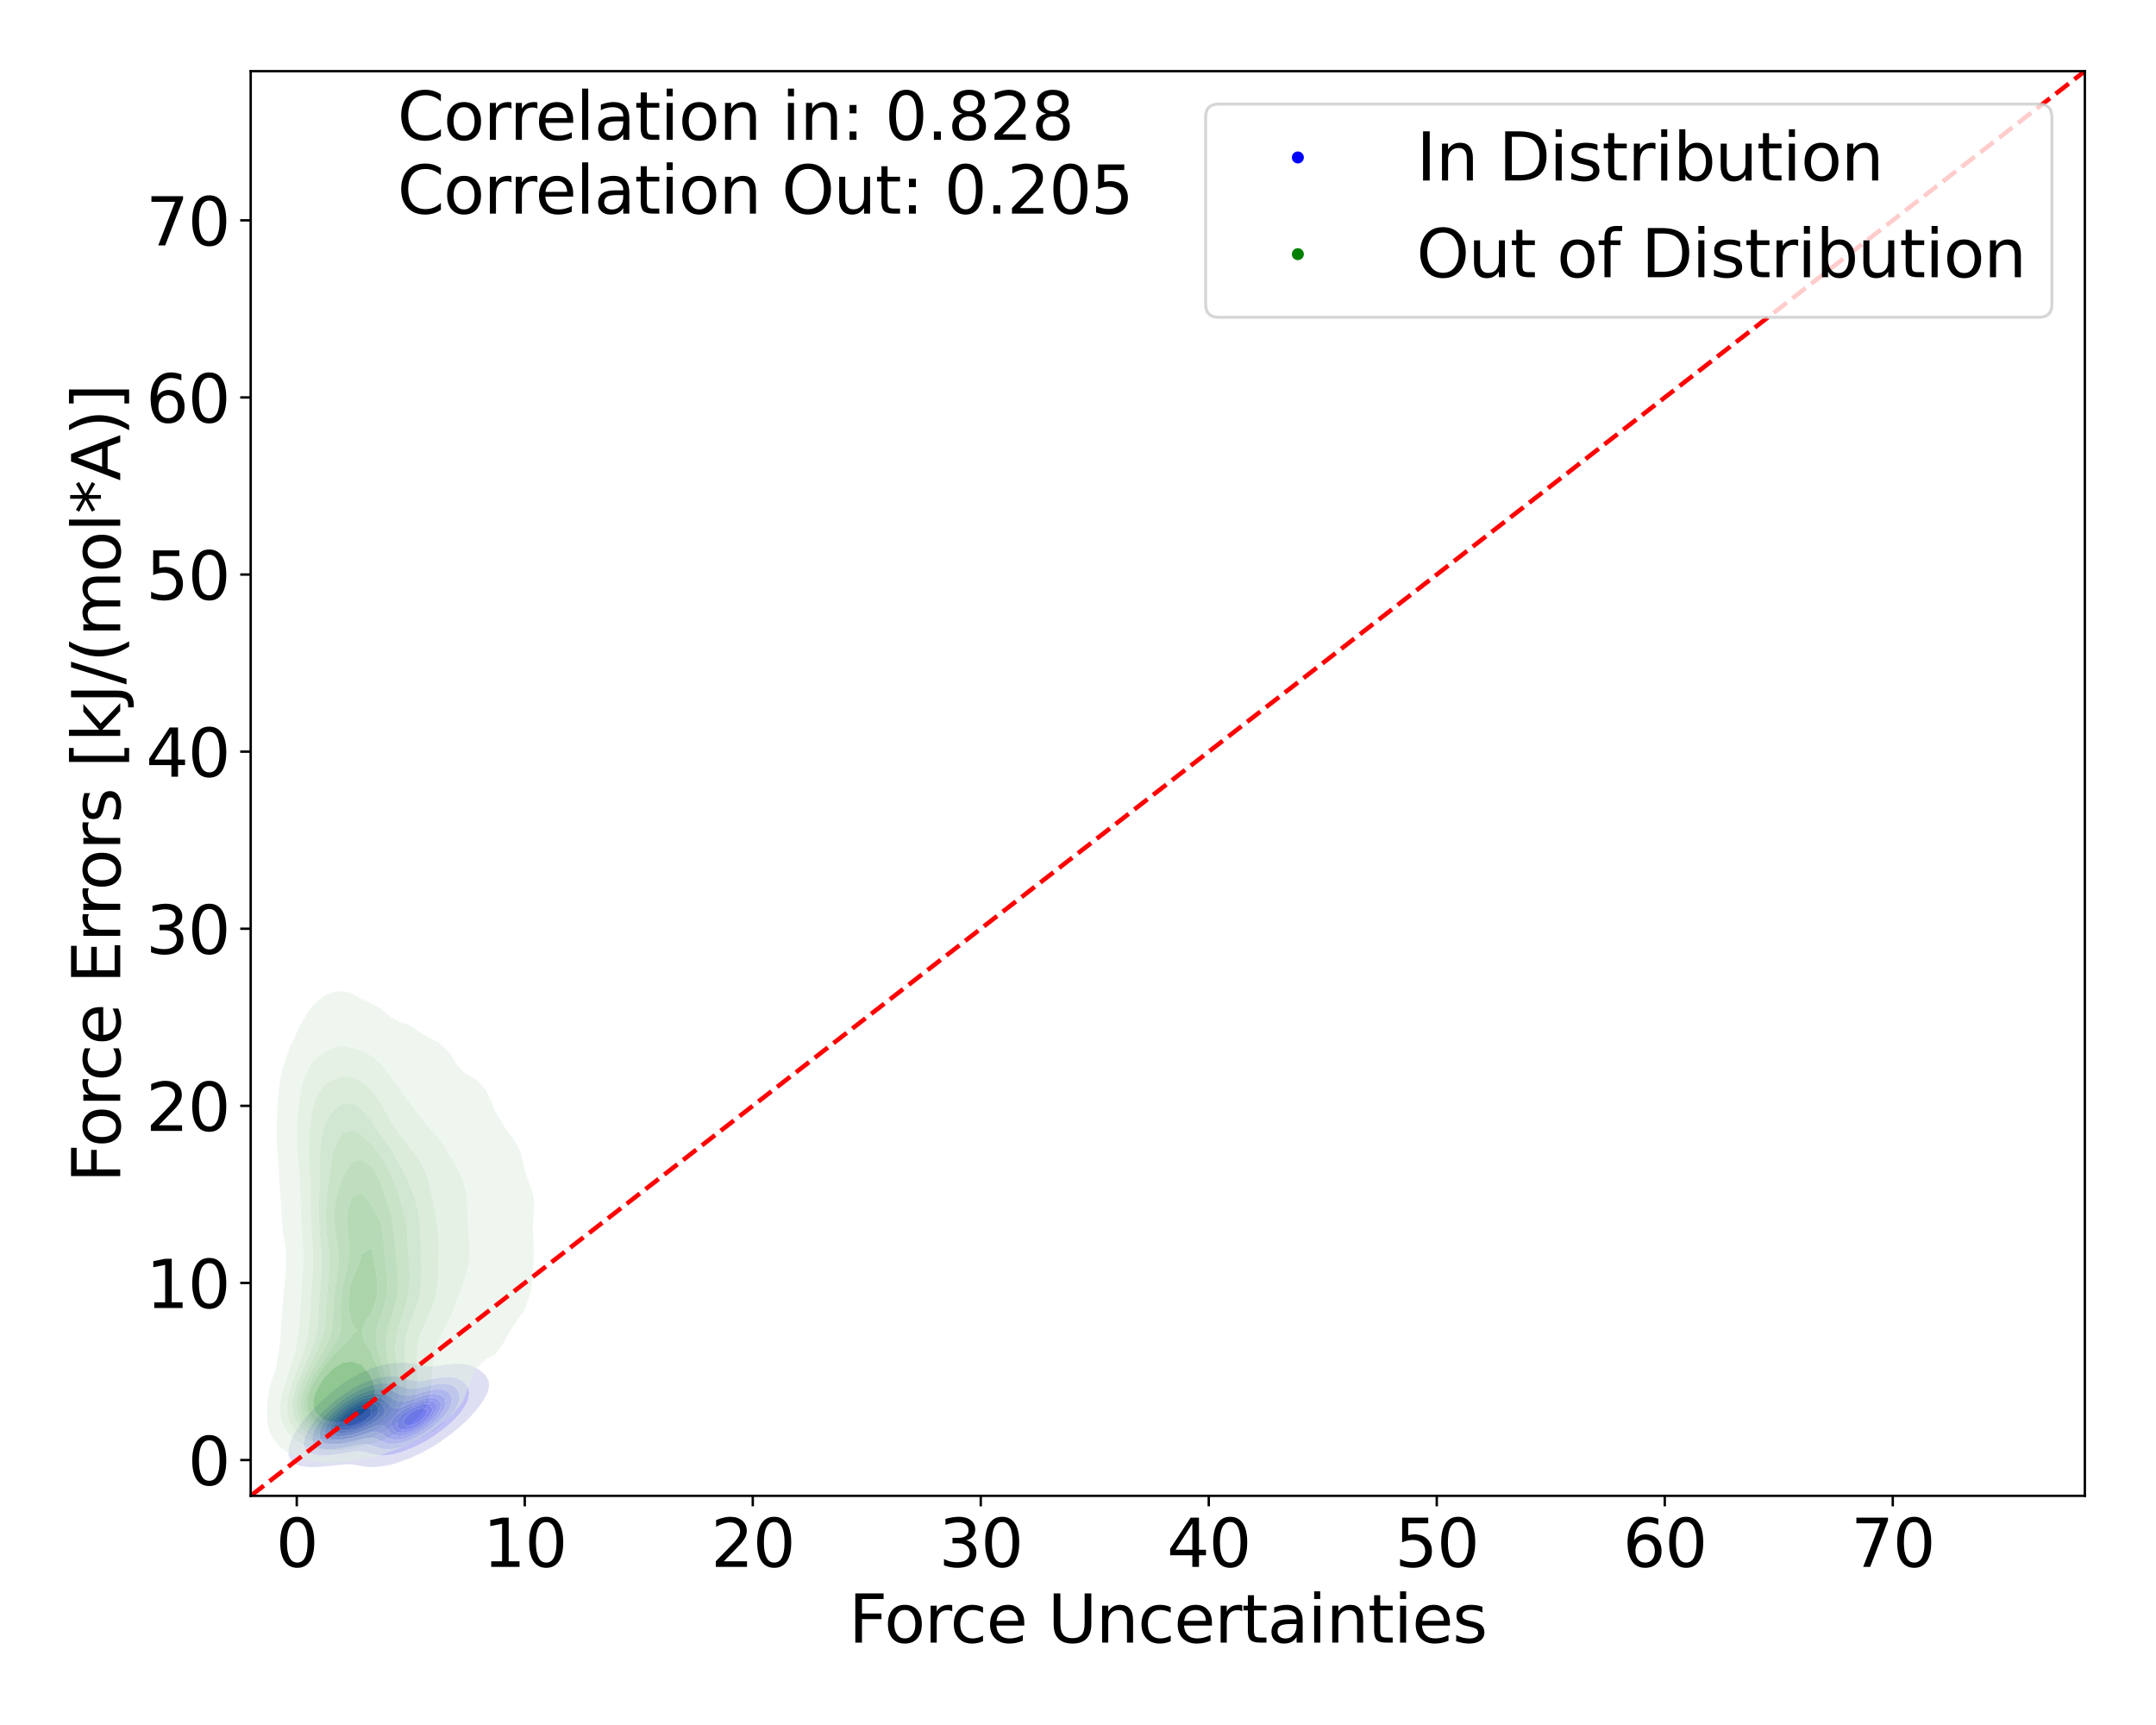 <?xml version="1.0" encoding="utf-8" standalone="no"?>
<!DOCTYPE svg PUBLIC "-//W3C//DTD SVG 1.1//EN"
  "http://www.w3.org/Graphics/SVG/1.1/DTD/svg11.dtd">
<svg xmlns:xlink="http://www.w3.org/1999/xlink" width="720pt" height="576pt" viewBox="0 0 720 576" xmlns="http://www.w3.org/2000/svg" version="1.1">
 <defs>
  <style type="text/css">*{stroke-linejoin: round; stroke-linecap: butt}</style>
 </defs>
 <g id="figure_1">
  <g id="patch_1">
   <path d="M 0 576 
L 720 576 
L 720 0 
L 0 0 
z
" style="fill: #ffffff"/>
  </g>
  <g id="axes_1">
   <g id="patch_2">
    <path d="M 83.72 499.48 
L 696.24 499.48 
L 696.24 23.76 
L 83.72 23.76 
z
" style="fill: #ffffff"/>
   </g>
   <g id="QuadContourSet_1">
    <path d="M 102.673 489.829 
L 104.589 489.898 
L 106.505 489.814 
L 106.877 489.772 
L 108.42 489.672 
L 110.336 489.487 
L 112.251 489.261 
L 114.167 489.043 
L 116.082 488.931 
L 117.998 489.051 
L 119.913 489.392 
L 121.829 489.721 
L 122.472 489.772 
L 123.744 489.903 
L 125.66 489.829 
L 125.997 489.772 
L 127.576 489.617 
L 129.491 489.308 
L 131.407 488.856 
L 133.322 488.197 
L 134.076 487.87 
L 135.238 487.547 
L 137.153 486.849 
L 138.841 485.968 
L 139.069 485.884 
L 140.984 485.079 
L 142.635 484.066 
L 142.9 483.942 
L 144.815 482.917 
L 145.881 482.163 
L 146.731 481.672 
L 148.615 480.261 
L 148.647 480.24 
L 150.562 478.9 
L 151.211 478.359 
L 152.478 477.365 
L 153.508 476.457 
L 154.393 475.667 
L 155.58 474.554 
L 156.309 473.812 
L 157.464 472.652 
L 158.224 471.759 
L 159.153 470.75 
L 160.14 469.4 
L 160.603 468.848 
L 161.817 466.945 
L 162.055 466.381 
L 162.791 465.043 
L 163.314 463.141 
L 163.243 461.239 
L 162.26 459.336 
L 162.055 459.117 
L 160.14 457.439 
L 160.132 457.434 
L 158.224 456.356 
L 156.309 455.74 
L 154.95 455.532 
L 154.393 455.431 
L 152.478 455.358 
L 150.562 455.532 
L 150.562 455.532 
L 148.647 455.748 
L 146.731 456.009 
L 144.815 456.228 
L 142.9 456.263 
L 140.984 456.013 
L 139.069 455.623 
L 138.539 455.532 
L 137.153 455.241 
L 135.238 455.035 
L 133.322 455.018 
L 131.407 455.177 
L 129.491 455.53 
L 129.483 455.532 
L 127.576 455.857 
L 125.66 456.334 
L 123.744 457.047 
L 122.942 457.434 
L 121.829 457.805 
L 119.913 458.684 
L 118.858 459.336 
L 117.998 459.731 
L 116.082 460.933 
L 115.674 461.239 
L 114.167 462.137 
L 112.923 463.141 
L 112.251 463.592 
L 110.558 465.043 
L 110.336 465.21 
L 108.42 466.935 
L 108.41 466.945 
L 106.505 468.694 
L 106.353 468.848 
L 104.589 470.636 
L 104.481 470.75 
L 102.747 472.652 
L 102.673 472.743 
L 101.099 474.554 
L 100.758 475.049 
L 99.635 476.457 
L 98.842 477.828 
L 98.46 478.359 
L 97.434 480.261 
L 96.927 481.805 
L 96.759 482.163 
L 96.308 484.066 
L 96.393 485.968 
L 96.927 487.167 
L 97.335 487.87 
L 98.842 489 
L 100.758 489.601 
L 102.263 489.772 
z
M 102.07 484.066 
L 101.476 482.163 
L 101.725 480.261 
L 102.506 478.359 
L 102.673 478.095 
L 103.533 476.457 
L 104.589 475.059 
L 104.927 474.554 
L 106.505 472.738 
L 106.576 472.652 
L 108.42 470.762 
L 108.433 470.75 
L 110.336 468.985 
L 110.498 468.848 
L 112.251 467.359 
L 112.822 466.945 
L 114.167 465.892 
L 115.521 465.043 
L 116.082 464.636 
L 117.998 463.484 
L 118.715 463.141 
L 119.913 462.428 
L 121.829 461.579 
L 122.84 461.239 
L 123.744 460.832 
L 125.66 460.213 
L 127.576 459.816 
L 129.491 459.6 
L 131.407 459.574 
L 133.322 459.774 
L 135.238 460.23 
L 137.153 460.827 
L 139.069 461.204 
L 140.984 461.13 
L 142.9 460.768 
L 144.815 460.352 
L 146.731 460.009 
L 148.647 459.804 
L 150.562 459.807 
L 152.478 460.151 
L 154.393 461.059 
L 154.646 461.239 
L 156.221 463.141 
L 156.309 463.475 
L 156.705 465.043 
L 156.44 466.945 
L 156.309 467.224 
L 155.704 468.848 
L 154.476 470.75 
L 154.393 470.847 
L 152.988 472.652 
L 152.478 473.173 
L 151.16 474.554 
L 150.562 475.1 
L 149.009 476.457 
L 148.647 476.757 
L 146.731 478.217 
L 146.531 478.359 
L 144.815 479.6 
L 143.702 480.261 
L 142.9 480.79 
L 140.984 481.846 
L 140.296 482.163 
L 139.069 482.848 
L 137.153 483.679 
L 136.024 484.066 
L 135.238 484.42 
L 133.322 485.093 
L 131.407 485.557 
L 129.491 485.855 
L 127.576 485.967 
L 125.66 485.809 
L 123.744 485.335 
L 121.829 484.796 
L 119.913 484.586 
L 117.998 484.739 
L 116.082 485.054 
L 114.167 485.385 
L 112.251 485.666 
L 110.336 485.867 
L 108.42 485.968 
L 106.505 485.929 
L 104.589 485.627 
L 102.673 484.672 
z
" clip-path="url(#pcf12b8c4a5)" style="fill: #dfdff4"/>
    <path d="M 102.673 484.672 
L 104.589 485.627 
L 106.505 485.929 
L 108.42 485.968 
L 110.336 485.867 
L 112.251 485.666 
L 114.167 485.385 
L 116.082 485.054 
L 117.998 484.739 
L 119.913 484.586 
L 121.829 484.796 
L 123.744 485.335 
L 125.66 485.809 
L 127.576 485.967 
L 129.491 485.855 
L 131.407 485.557 
L 133.322 485.093 
L 135.238 484.42 
L 136.024 484.066 
L 137.153 483.679 
L 139.069 482.848 
L 140.296 482.163 
L 140.984 481.846 
L 142.9 480.79 
L 143.702 480.261 
L 144.815 479.6 
L 146.531 478.359 
L 146.731 478.217 
L 148.647 476.757 
L 149.009 476.457 
L 150.562 475.1 
L 151.16 474.554 
L 152.478 473.173 
L 152.988 472.652 
L 154.393 470.847 
L 154.476 470.75 
L 155.704 468.848 
L 156.309 467.224 
L 156.44 466.945 
L 156.705 465.043 
L 156.309 463.475 
L 156.221 463.141 
L 154.646 461.239 
L 154.393 461.059 
L 152.478 460.151 
L 150.562 459.807 
L 148.647 459.804 
L 146.731 460.009 
L 144.815 460.352 
L 142.9 460.768 
L 140.984 461.13 
L 139.069 461.204 
L 137.153 460.827 
L 135.238 460.23 
L 133.322 459.774 
L 131.407 459.574 
L 129.491 459.6 
L 127.576 459.816 
L 125.66 460.213 
L 123.744 460.832 
L 122.84 461.239 
L 121.829 461.579 
L 119.913 462.428 
L 118.715 463.141 
L 117.998 463.484 
L 116.082 464.636 
L 115.521 465.043 
L 114.167 465.892 
L 112.822 466.945 
L 112.251 467.359 
L 110.498 468.848 
L 110.336 468.985 
L 108.433 470.75 
L 108.42 470.762 
L 106.576 472.652 
L 106.505 472.738 
L 104.927 474.554 
L 104.589 475.059 
L 103.533 476.457 
L 102.673 478.095 
L 102.506 478.359 
L 101.725 480.261 
L 101.476 482.163 
L 102.07 484.066 
z
M 104.589 482.163 
L 104.589 482.163 
L 104.194 480.261 
L 104.589 478.769 
L 104.674 478.359 
L 105.581 476.457 
L 106.505 475.173 
L 106.906 474.554 
L 108.42 472.799 
L 108.543 472.652 
L 110.336 470.86 
L 110.45 470.75 
L 112.251 469.161 
L 112.646 468.848 
L 114.167 467.643 
L 115.218 466.945 
L 116.082 466.325 
L 117.998 465.212 
L 118.344 465.043 
L 119.913 464.151 
L 121.829 463.352 
L 122.487 463.141 
L 123.744 462.639 
L 125.66 462.135 
L 127.576 461.86 
L 129.491 461.821 
L 131.407 462.065 
L 133.322 462.637 
L 134.632 463.141 
L 135.238 463.364 
L 137.153 463.698 
L 139.069 463.588 
L 140.984 463.252 
L 141.484 463.141 
L 142.9 462.761 
L 144.815 462.322 
L 146.731 462.051 
L 148.647 462.029 
L 150.562 462.424 
L 151.891 463.141 
L 152.478 463.743 
L 153.305 465.043 
L 153.497 466.945 
L 152.99 468.848 
L 152.478 469.733 
L 151.98 470.75 
L 150.562 472.587 
L 150.517 472.652 
L 148.716 474.554 
L 148.647 474.617 
L 146.731 476.304 
L 146.55 476.457 
L 144.815 477.796 
L 143.983 478.359 
L 142.9 479.1 
L 140.984 480.182 
L 140.828 480.261 
L 139.069 481.247 
L 137.153 482.057 
L 136.852 482.163 
L 135.238 482.848 
L 133.322 483.422 
L 131.407 483.796 
L 129.491 483.948 
L 127.576 483.766 
L 125.66 483.162 
L 123.744 482.452 
L 121.829 482.187 
L 119.913 482.398 
L 117.998 482.802 
L 116.082 483.216 
L 114.167 483.567 
L 112.251 483.824 
L 110.336 483.958 
L 108.42 483.913 
L 106.505 483.516 
z
" clip-path="url(#pcf12b8c4a5)" style="fill: #bfbff5"/>
    <path d="M 106.505 483.516 
L 108.42 483.913 
L 110.336 483.958 
L 112.251 483.824 
L 114.167 483.567 
L 116.082 483.216 
L 117.998 482.802 
L 119.913 482.398 
L 121.829 482.187 
L 123.744 482.452 
L 125.66 483.162 
L 127.576 483.766 
L 129.491 483.948 
L 131.407 483.796 
L 133.322 483.422 
L 135.238 482.848 
L 136.852 482.163 
L 137.153 482.057 
L 139.069 481.247 
L 140.828 480.261 
L 140.984 480.182 
L 142.9 479.1 
L 143.983 478.359 
L 144.815 477.796 
L 146.55 476.457 
L 146.731 476.304 
L 148.647 474.617 
L 148.716 474.554 
L 150.517 472.652 
L 150.562 472.587 
L 151.98 470.75 
L 152.478 469.733 
L 152.99 468.848 
L 153.497 466.945 
L 153.305 465.043 
L 152.478 463.743 
L 151.891 463.141 
L 150.562 462.424 
L 148.647 462.029 
L 146.731 462.051 
L 144.815 462.322 
L 142.9 462.761 
L 141.484 463.141 
L 140.984 463.252 
L 139.069 463.588 
L 137.153 463.698 
L 135.238 463.364 
L 134.632 463.141 
L 133.322 462.637 
L 131.407 462.065 
L 129.491 461.821 
L 127.576 461.86 
L 125.66 462.135 
L 123.744 462.639 
L 122.487 463.141 
L 121.829 463.352 
L 119.913 464.151 
L 118.344 465.043 
L 117.998 465.212 
L 116.082 466.325 
L 115.218 466.945 
L 114.167 467.643 
L 112.646 468.848 
L 112.251 469.161 
L 110.45 470.75 
L 110.336 470.86 
L 108.543 472.652 
L 108.42 472.799 
L 106.906 474.554 
L 106.505 475.173 
L 105.581 476.457 
L 104.674 478.359 
L 104.589 478.769 
L 104.194 480.261 
L 104.589 482.163 
L 104.589 482.163 
z
M 109.958 482.163 
L 108.42 481.809 
L 106.668 480.261 
L 106.636 478.359 
L 107.371 476.457 
L 108.42 474.873 
L 108.613 474.554 
L 110.221 472.652 
L 110.336 472.538 
L 112.193 470.75 
L 112.251 470.699 
L 114.167 469.127 
L 114.55 468.848 
L 116.082 467.745 
L 117.432 466.945 
L 117.998 466.585 
L 119.913 465.596 
L 121.297 465.043 
L 121.829 464.798 
L 123.744 464.178 
L 125.66 463.811 
L 127.576 463.708 
L 129.491 463.937 
L 131.407 464.581 
L 132.408 465.043 
L 133.322 465.516 
L 135.238 465.985 
L 137.153 465.842 
L 139.069 465.418 
L 140.468 465.043 
L 140.984 464.891 
L 142.9 464.356 
L 144.815 463.995 
L 146.731 463.89 
L 148.647 464.248 
L 149.968 465.043 
L 150.562 466.04 
L 150.915 466.945 
L 150.71 468.848 
L 150.562 469.145 
L 149.881 470.75 
L 148.647 472.451 
L 148.513 472.652 
L 146.731 474.539 
L 146.717 474.554 
L 144.815 476.198 
L 144.496 476.457 
L 142.9 477.625 
L 141.742 478.359 
L 140.984 478.84 
L 139.069 479.867 
L 138.181 480.261 
L 137.153 480.761 
L 135.238 481.463 
L 133.322 481.953 
L 131.727 482.163 
L 131.407 482.213 
L 130.502 482.163 
L 129.491 482.09 
L 127.576 481.377 
L 125.66 480.413 
L 124.979 480.261 
L 123.744 480.065 
L 121.829 480.261 
L 121.829 480.261 
L 119.913 480.743 
L 117.998 481.24 
L 116.082 481.674 
L 114.167 482.01 
L 112.715 482.163 
L 112.251 482.22 
L 110.336 482.223 
z
" clip-path="url(#pcf12b8c4a5)" style="fill: #9f9ff7"/>
    <path d="M 110.336 482.223 
L 112.251 482.22 
L 112.715 482.163 
L 114.167 482.01 
L 116.082 481.674 
L 117.998 481.24 
L 119.913 480.743 
L 121.829 480.261 
L 121.829 480.261 
L 123.744 480.065 
L 124.979 480.261 
L 125.66 480.413 
L 127.576 481.377 
L 129.491 482.09 
L 130.502 482.163 
L 131.407 482.213 
L 131.727 482.163 
L 133.322 481.953 
L 135.238 481.463 
L 137.153 480.761 
L 138.181 480.261 
L 139.069 479.867 
L 140.984 478.84 
L 141.742 478.359 
L 142.9 477.625 
L 144.496 476.457 
L 144.815 476.198 
L 146.717 474.554 
L 146.731 474.539 
L 148.513 472.652 
L 148.647 472.451 
L 149.881 470.75 
L 150.562 469.145 
L 150.71 468.848 
L 150.915 466.945 
L 150.562 466.04 
L 149.968 465.043 
L 148.647 464.248 
L 146.731 463.89 
L 144.815 463.995 
L 142.9 464.356 
L 140.984 464.891 
L 140.468 465.043 
L 139.069 465.418 
L 137.153 465.842 
L 135.238 465.985 
L 133.322 465.516 
L 132.408 465.043 
L 131.407 464.581 
L 129.491 463.937 
L 127.576 463.708 
L 125.66 463.811 
L 123.744 464.178 
L 121.829 464.798 
L 121.297 465.043 
L 119.913 465.596 
L 117.998 466.585 
L 117.432 466.945 
L 116.082 467.745 
L 114.55 468.848 
L 114.167 469.127 
L 112.251 470.699 
L 112.193 470.75 
L 110.336 472.538 
L 110.221 472.652 
L 108.613 474.554 
L 108.42 474.873 
L 107.371 476.457 
L 106.636 478.359 
L 106.668 480.261 
L 108.42 481.809 
L 109.958 482.163 
z
M 109.638 480.261 
L 108.42 478.394 
L 108.409 478.359 
L 108.42 478.322 
L 108.889 476.457 
L 109.996 474.554 
L 110.336 474.155 
L 111.591 472.652 
L 112.251 472.013 
L 113.628 470.75 
L 114.167 470.306 
L 116.082 468.906 
L 116.173 468.848 
L 117.998 467.712 
L 119.524 466.945 
L 119.913 466.738 
L 121.829 465.98 
L 123.744 465.471 
L 125.66 465.227 
L 127.576 465.351 
L 129.491 466.006 
L 131.085 466.945 
L 131.407 467.216 
L 133.322 468.055 
L 135.238 467.927 
L 137.153 467.413 
L 138.557 466.945 
L 139.069 466.778 
L 140.984 466.143 
L 142.9 465.664 
L 144.815 465.407 
L 146.731 465.597 
L 148.647 466.945 
L 148.647 466.945 
L 148.88 468.848 
L 148.647 469.451 
L 148.211 470.75 
L 146.945 472.652 
L 146.731 472.878 
L 145.163 474.554 
L 144.815 474.854 
L 142.9 476.407 
L 142.835 476.457 
L 140.984 477.7 
L 139.83 478.359 
L 139.069 478.789 
L 137.153 479.655 
L 135.41 480.261 
L 135.238 480.326 
L 133.322 480.732 
L 131.407 480.751 
L 129.653 480.261 
L 129.491 480.178 
L 127.576 478.748 
L 126.585 478.359 
L 125.66 478.086 
L 123.744 478.302 
L 123.565 478.359 
L 121.829 478.851 
L 119.913 479.441 
L 117.998 479.982 
L 116.827 480.261 
L 116.082 480.447 
L 114.167 480.757 
L 112.251 480.842 
L 110.336 480.569 
z
" clip-path="url(#pcf12b8c4a5)" style="fill: #8080f8"/>
    <path d="M 110.336 480.569 
L 112.251 480.842 
L 114.167 480.757 
L 116.082 480.447 
L 116.827 480.261 
L 117.998 479.982 
L 119.913 479.441 
L 121.829 478.851 
L 123.565 478.359 
L 123.744 478.302 
L 125.66 478.086 
L 126.585 478.359 
L 127.576 478.748 
L 129.491 480.178 
L 129.653 480.261 
L 131.407 480.751 
L 133.322 480.732 
L 135.238 480.326 
L 135.41 480.261 
L 137.153 479.655 
L 139.069 478.789 
L 139.83 478.359 
L 140.984 477.7 
L 142.835 476.457 
L 142.9 476.407 
L 144.815 474.854 
L 145.163 474.554 
L 146.731 472.878 
L 146.945 472.652 
L 148.211 470.75 
L 148.647 469.451 
L 148.88 468.848 
L 148.647 466.945 
L 148.647 466.945 
L 146.731 465.597 
L 144.815 465.407 
L 142.9 465.664 
L 140.984 466.143 
L 139.069 466.778 
L 138.557 466.945 
L 137.153 467.413 
L 135.238 467.927 
L 133.322 468.055 
L 131.407 467.216 
L 131.085 466.945 
L 129.491 466.006 
L 127.576 465.351 
L 125.66 465.227 
L 123.744 465.471 
L 121.829 465.98 
L 119.913 466.738 
L 119.524 466.945 
L 117.998 467.712 
L 116.173 468.848 
L 116.082 468.906 
L 114.167 470.306 
L 113.628 470.75 
L 112.251 472.013 
L 111.591 472.652 
L 110.336 474.155 
L 109.996 474.554 
L 108.889 476.457 
L 108.42 478.322 
L 108.409 478.359 
L 108.42 478.394 
L 109.638 480.261 
z
M 110.256 478.359 
L 110.232 476.457 
L 110.336 476.272 
L 111.232 474.554 
L 112.251 473.324 
L 112.805 472.652 
L 114.167 471.401 
L 114.925 470.75 
L 116.082 469.89 
L 117.699 468.848 
L 117.998 468.662 
L 119.913 467.722 
L 121.829 466.998 
L 122.074 466.945 
L 123.744 466.582 
L 125.66 466.53 
L 127.536 466.945 
L 127.576 466.962 
L 129.491 468.53 
L 129.87 468.848 
L 131.407 470.339 
L 133.322 470.155 
L 135.238 469.448 
L 136.591 468.848 
L 137.153 468.636 
L 139.069 467.869 
L 140.984 467.226 
L 142.145 466.945 
L 142.9 466.762 
L 144.815 466.688 
L 145.73 466.945 
L 146.731 467.751 
L 147.228 468.848 
L 146.822 470.75 
L 146.731 470.887 
L 145.633 472.652 
L 144.815 473.522 
L 143.837 474.554 
L 142.9 475.327 
L 141.408 476.457 
L 140.984 476.741 
L 139.069 477.837 
L 137.962 478.359 
L 137.153 478.729 
L 135.238 479.31 
L 133.322 479.547 
L 131.407 479.176 
L 130.124 478.359 
L 129.491 477.38 
L 128.477 476.457 
L 127.576 475.843 
L 125.66 476.188 
L 125.079 476.457 
L 123.744 476.906 
L 121.829 477.649 
L 119.913 478.359 
L 119.913 478.359 
L 117.998 478.953 
L 116.082 479.381 
L 114.167 479.603 
L 112.251 479.475 
L 110.336 478.457 
z
" clip-path="url(#pcf12b8c4a5)" style="fill: #6464fa"/>
    <path d="M 110.336 478.457 
L 112.251 479.475 
L 114.167 479.603 
L 116.082 479.381 
L 117.998 478.953 
L 119.913 478.359 
L 119.913 478.359 
L 121.829 477.649 
L 123.744 476.906 
L 125.079 476.457 
L 125.66 476.188 
L 127.576 475.843 
L 128.477 476.457 
L 129.491 477.38 
L 130.124 478.359 
L 131.407 479.176 
L 133.322 479.547 
L 135.238 479.31 
L 137.153 478.729 
L 137.962 478.359 
L 139.069 477.837 
L 140.984 476.741 
L 141.408 476.457 
L 142.9 475.327 
L 143.837 474.554 
L 144.815 473.522 
L 145.633 472.652 
L 146.731 470.887 
L 146.822 470.75 
L 147.228 468.848 
L 146.731 467.751 
L 145.73 466.945 
L 144.815 466.688 
L 142.9 466.762 
L 142.145 466.945 
L 140.984 467.226 
L 139.069 467.869 
L 137.153 468.636 
L 136.591 468.848 
L 135.238 469.448 
L 133.322 470.155 
L 131.407 470.339 
L 129.87 468.848 
L 129.491 468.53 
L 127.576 466.962 
L 127.536 466.945 
L 125.66 466.53 
L 123.744 466.582 
L 122.074 466.945 
L 121.829 466.998 
L 119.913 467.722 
L 117.998 468.662 
L 117.699 468.848 
L 116.082 469.89 
L 114.925 470.75 
L 114.167 471.401 
L 112.805 472.652 
L 112.251 473.324 
L 111.232 474.554 
L 110.336 476.272 
L 110.232 476.457 
L 110.256 478.359 
z
M 112.251 478.359 
L 112.251 478.359 
L 111.406 476.457 
L 112.152 474.554 
L 112.251 474.434 
L 113.721 472.652 
L 114.167 472.243 
L 115.907 470.75 
L 116.082 470.619 
L 117.998 469.421 
L 119.091 468.848 
L 119.913 468.447 
L 121.829 467.819 
L 123.744 467.508 
L 125.66 467.696 
L 127.576 468.74 
L 127.702 468.848 
L 128.541 470.75 
L 128.276 472.652 
L 127.576 473.218 
L 126.135 474.554 
L 125.66 474.766 
L 123.744 475.825 
L 122.587 476.457 
L 121.829 476.778 
L 119.913 477.534 
L 117.998 478.167 
L 117.184 478.359 
L 116.082 478.594 
L 114.167 478.717 
z
M 132.52 478.359 
L 131.407 477.316 
L 130.83 476.457 
L 130.673 474.554 
L 131.407 473.467 
L 131.889 472.652 
L 133.322 471.715 
L 134.735 470.75 
L 135.238 470.518 
L 137.153 469.539 
L 138.626 468.848 
L 139.069 468.664 
L 140.984 468.033 
L 142.9 467.695 
L 144.815 467.977 
L 145.789 468.848 
L 145.731 470.75 
L 144.815 472.362 
L 144.657 472.652 
L 142.9 474.517 
L 142.863 474.554 
L 140.984 475.964 
L 140.246 476.457 
L 139.069 477.131 
L 137.153 477.989 
L 135.937 478.359 
L 135.238 478.558 
L 133.322 478.608 
z
" clip-path="url(#pcf12b8c4a5)" style="fill: #4d4dfb"/>
    <path d="M 114.167 478.717 
L 116.082 478.594 
L 117.184 478.359 
L 117.998 478.167 
L 119.913 477.534 
L 121.829 476.778 
L 122.587 476.457 
L 123.744 475.825 
L 125.66 474.766 
L 126.135 474.554 
L 127.576 473.218 
L 128.276 472.652 
L 128.541 470.75 
L 127.702 468.848 
L 127.576 468.74 
L 125.66 467.696 
L 123.744 467.508 
L 121.829 467.819 
L 119.913 468.447 
L 119.091 468.848 
L 117.998 469.421 
L 116.082 470.619 
L 115.907 470.75 
L 114.167 472.243 
L 113.721 472.652 
L 112.251 474.434 
L 112.152 474.554 
L 111.406 476.457 
L 112.251 478.359 
L 112.251 478.359 
z
M 112.803 476.457 
L 113.266 474.554 
L 114.167 473.404 
L 114.765 472.652 
L 116.082 471.547 
L 117.124 470.75 
L 117.998 470.207 
L 119.913 469.274 
L 121.16 468.848 
L 121.829 468.647 
L 123.744 468.524 
L 125.089 468.848 
L 125.66 469.283 
L 126.514 470.75 
L 125.952 472.652 
L 125.66 472.93 
L 123.992 474.554 
L 123.744 474.697 
L 121.829 475.784 
L 120.521 476.457 
L 119.913 476.702 
L 117.998 477.291 
L 116.082 477.634 
L 114.167 477.508 
z
M 133.322 478.608 
L 135.238 478.558 
L 135.937 478.359 
L 137.153 477.989 
L 139.069 477.131 
L 140.246 476.457 
L 140.984 475.964 
L 142.863 474.554 
L 142.9 474.517 
L 144.657 472.652 
L 144.815 472.362 
L 145.731 470.75 
L 145.789 468.848 
L 144.815 467.977 
L 142.9 467.695 
L 140.984 468.033 
L 139.069 468.664 
L 138.626 468.848 
L 137.153 469.539 
L 135.238 470.518 
L 134.735 470.75 
L 133.322 471.715 
L 131.889 472.652 
L 131.407 473.467 
L 130.673 474.554 
L 130.83 476.457 
L 131.407 477.316 
L 132.52 478.359 
z
M 132.664 476.457 
L 132.662 474.554 
L 133.322 473.636 
L 134.004 472.652 
L 135.238 471.722 
L 136.584 470.75 
L 137.153 470.448 
L 139.069 469.561 
L 140.984 468.848 
L 140.984 468.848 
L 142.9 468.673 
L 143.5 468.848 
L 144.556 470.75 
L 143.592 472.652 
L 142.9 473.386 
L 141.756 474.554 
L 140.984 475.133 
L 139.069 476.403 
L 138.961 476.457 
L 137.153 477.178 
L 135.238 477.556 
L 133.322 477.087 
z
" clip-path="url(#pcf12b8c4a5)" style="fill: #3a3afc"/>
    <path d="M 114.167 477.508 
L 116.082 477.634 
L 117.998 477.291 
L 119.913 476.702 
L 120.521 476.457 
L 121.829 475.784 
L 123.744 474.697 
L 123.992 474.554 
L 125.66 472.93 
L 125.952 472.652 
L 126.514 470.75 
L 125.66 469.283 
L 125.089 468.848 
L 123.744 468.524 
L 121.829 468.647 
L 121.16 468.848 
L 119.913 469.274 
L 117.998 470.207 
L 117.124 470.75 
L 116.082 471.547 
L 114.765 472.652 
L 114.167 473.404 
L 113.266 474.554 
L 112.803 476.457 
z
M 114.797 474.554 
L 116.082 472.661 
L 116.088 472.652 
L 117.998 471.342 
L 118.993 470.75 
L 119.913 470.354 
L 121.829 469.99 
L 123.744 470.427 
L 124.122 470.75 
L 123.866 472.652 
L 123.744 472.77 
L 121.858 474.554 
L 121.829 474.571 
L 119.913 475.473 
L 117.998 476.171 
L 116.082 476.457 
z
M 133.322 477.087 
L 135.238 477.556 
L 137.153 477.178 
L 138.961 476.457 
L 139.069 476.403 
L 140.984 475.133 
L 141.756 474.554 
L 142.9 473.386 
L 143.592 472.652 
L 144.556 470.75 
L 143.5 468.848 
L 142.9 468.673 
L 140.984 468.848 
L 140.984 468.848 
L 139.069 469.561 
L 137.153 470.448 
L 136.584 470.75 
L 135.238 471.722 
L 134.004 472.652 
L 133.322 473.636 
L 132.662 474.554 
L 132.664 476.457 
z
M 134.622 474.554 
L 135.238 473.646 
L 135.937 472.652 
L 137.153 471.783 
L 138.786 470.75 
L 139.069 470.62 
L 140.984 470.193 
L 142.747 470.75 
L 142.144 472.652 
L 140.984 473.849 
L 140.23 474.554 
L 139.069 475.248 
L 137.153 476.055 
L 135.238 475.94 
z
" clip-path="url(#pcf12b8c4a5)" style="fill: #2424fd"/>
    <path d="M 116.082 476.457 
L 117.998 476.171 
L 119.913 475.473 
L 121.829 474.571 
L 121.858 474.554 
L 123.744 472.77 
L 123.866 472.652 
L 124.122 470.75 
L 123.744 470.427 
L 121.829 469.99 
L 119.913 470.354 
L 118.993 470.75 
L 117.998 471.342 
L 116.088 472.652 
L 116.082 472.661 
L 114.797 474.554 
z
M 135.238 475.94 
L 137.153 476.055 
L 139.069 475.248 
L 140.23 474.554 
L 140.984 473.849 
L 142.144 472.652 
L 142.747 470.75 
L 140.984 470.193 
L 139.069 470.62 
L 138.786 470.75 
L 137.153 471.783 
L 135.937 472.652 
L 135.238 473.646 
L 134.622 474.554 
z
" clip-path="url(#pcf12b8c4a5)" style="fill: #0c0cfe"/>
   </g>
   <g id="QuadContourSet_2">
    <path d="M 101.696 487.405 
L 104.881 488.156 
L 108.067 488.431 
L 111.252 488.475 
L 114.438 488.325 
L 117.623 487.896 
L 120.809 487.173 
L 121.478 487.004 
L 123.994 486.583 
L 127.179 485.841 
L 129.791 484.876 
L 130.365 484.704 
L 133.55 483.535 
L 135.349 482.748 
L 136.736 482.194 
L 139.921 480.655 
L 139.985 480.62 
L 143.107 478.754 
L 143.515 478.492 
L 146.196 476.364 
L 146.292 476.261 
L 148.927 474.236 
L 149.478 473.569 
L 151.31 472.108 
L 152.663 470.329 
L 153.052 469.98 
L 154.598 467.852 
L 155.47 465.724 
L 155.849 464.44 
L 156.23 463.596 
L 157.109 461.468 
L 157.975 459.34 
L 158.904 457.212 
L 159.034 456.957 
L 161.085 455.084 
L 162.22 453.72 
L 164.181 452.956 
L 165.405 452.249 
L 166.454 450.828 
L 167.963 448.7 
L 168.59 447.698 
L 169.149 446.572 
L 170.356 444.444 
L 171.772 442.316 
L 171.776 442.31 
L 173.137 440.188 
L 174.75 438.06 
L 174.961 437.78 
L 175.737 435.932 
L 176.518 433.804 
L 177.106 431.676 
L 177.49 429.548 
L 177.732 427.42 
L 177.907 425.292 
L 178.055 423.164 
L 178.147 421.511 
L 178.177 421.035 
L 178.256 418.907 
L 178.25 416.779 
L 178.147 414.651 
L 178.147 414.651 
L 178.03 412.523 
L 177.958 410.395 
L 177.99 408.267 
L 178.118 406.139 
L 178.147 405.713 
L 178.287 404.011 
L 178.353 401.883 
L 178.156 399.755 
L 178.147 399.72 
L 177.686 397.627 
L 176.942 395.499 
L 176.119 393.371 
L 175.409 391.243 
L 174.961 389.663 
L 174.87 389.115 
L 174.459 386.987 
L 173.848 384.859 
L 172.906 382.731 
L 171.776 380.905 
L 171.581 380.603 
L 170.152 378.475 
L 168.59 376.447 
L 168.529 376.347 
L 167.289 374.219 
L 165.957 372.091 
L 165.405 371.254 
L 164.917 369.963 
L 164.04 367.835 
L 163.058 365.707 
L 162.22 363.997 
L 161.923 363.579 
L 160.129 361.451 
L 159.034 360.525 
L 156.827 359.323 
L 155.849 358.855 
L 154.141 357.195 
L 152.663 355.633 
L 152.313 355.067 
L 151.043 352.939 
L 149.498 350.811 
L 149.478 350.786 
L 147.197 348.683 
L 146.292 348.004 
L 143.41 346.555 
L 143.107 346.394 
L 139.921 344.456 
L 139.878 344.427 
L 136.756 342.299 
L 136.736 342.286 
L 133.55 341.244 
L 131.566 340.171 
L 130.365 339.578 
L 128.64 338.043 
L 127.179 336.813 
L 125.629 335.915 
L 123.994 334.966 
L 121.281 333.787 
L 120.809 333.553 
L 117.623 331.797 
L 117.127 331.659 
L 114.438 330.925 
L 111.252 331.235 
L 110.331 331.659 
L 108.067 332.657 
L 106.645 333.787 
L 104.881 335.401 
L 104.407 335.915 
L 102.745 338.043 
L 101.696 339.819 
L 101.492 340.171 
L 100.298 342.299 
L 99.264 344.427 
L 98.51 346.124 
L 98.301 346.555 
L 97.25 348.683 
L 96.373 350.811 
L 95.672 352.939 
L 95.325 354.22 
L 95.003 355.067 
L 94.316 357.195 
L 93.796 359.323 
L 93.41 361.451 
L 93.129 363.579 
L 92.925 365.707 
L 92.776 367.835 
L 92.662 369.963 
L 92.568 372.091 
L 92.487 374.219 
L 92.427 376.347 
L 92.402 378.475 
L 92.431 380.603 
L 92.522 382.731 
L 92.665 384.859 
L 92.833 386.987 
L 92.993 389.115 
L 93.132 391.243 
L 93.26 393.371 
L 93.393 395.499 
L 93.539 397.627 
L 93.692 399.755 
L 93.832 401.883 
L 93.952 404.011 
L 94.068 406.139 
L 94.211 408.267 
L 94.416 410.395 
L 94.7 412.523 
L 95.049 414.651 
L 95.325 416.316 
L 95.364 416.779 
L 95.493 418.907 
L 95.541 421.035 
L 95.506 423.164 
L 95.41 425.292 
L 95.325 426.714 
L 95.239 427.42 
L 94.975 429.548 
L 94.741 431.676 
L 94.538 433.804 
L 94.356 435.932 
L 94.191 438.06 
L 94.042 440.188 
L 93.908 442.316 
L 93.776 444.444 
L 93.623 446.572 
L 93.422 448.7 
L 93.157 450.828 
L 92.831 452.956 
L 92.466 455.084 
L 92.139 456.92 
L 92.036 457.212 
L 91.228 459.34 
L 90.545 461.468 
L 90.005 463.596 
L 89.603 465.724 
L 89.329 467.852 
L 89.173 469.98 
L 89.137 472.108 
L 89.244 474.236 
L 89.551 476.364 
L 90.181 478.492 
L 91.396 480.62 
L 92.139 481.501 
L 93.107 482.748 
L 95.325 484.522 
L 95.906 484.876 
L 98.51 486.307 
L 100.66 487.004 
z
M 102.38 482.748 
L 101.696 482.52 
L 98.51 480.668 
L 98.447 480.62 
L 96.166 478.492 
L 95.325 477.085 
L 94.865 476.364 
L 94.012 474.236 
L 93.628 472.108 
L 93.555 469.98 
L 93.723 467.852 
L 94.106 465.724 
L 94.703 463.596 
L 95.325 461.933 
L 95.439 461.468 
L 96.019 459.34 
L 96.685 457.212 
L 97.409 455.084 
L 98.146 452.956 
L 98.51 451.783 
L 98.73 450.828 
L 99.133 448.7 
L 99.464 446.572 
L 99.724 444.444 
L 99.923 442.316 
L 100.081 440.188 
L 100.221 438.06 
L 100.358 435.932 
L 100.5 433.804 
L 100.648 431.676 
L 100.803 429.548 
L 100.962 427.42 
L 101.116 425.292 
L 101.246 423.164 
L 101.326 421.035 
L 101.335 418.907 
L 101.267 416.779 
L 101.132 414.651 
L 100.957 412.523 
L 100.776 410.395 
L 100.622 408.267 
L 100.514 406.139 
L 100.453 404.011 
L 100.42 401.883 
L 100.385 399.755 
L 100.319 397.627 
L 100.206 395.499 
L 100.05 393.371 
L 99.874 391.243 
L 99.706 389.115 
L 99.562 386.987 
L 99.444 384.859 
L 99.351 382.731 
L 99.282 380.603 
L 99.248 378.475 
L 99.263 376.347 
L 99.34 374.219 
L 99.481 372.091 
L 99.682 369.963 
L 99.939 367.835 
L 100.256 365.707 
L 100.652 363.579 
L 101.166 361.451 
L 101.696 359.781 
L 101.87 359.323 
L 102.885 357.195 
L 104.196 355.067 
L 104.881 354.12 
L 106.298 352.939 
L 108.067 351.496 
L 109.504 350.811 
L 111.252 349.933 
L 114.438 349.386 
L 117.623 349.92 
L 120.214 350.811 
L 120.809 351.011 
L 123.994 352.617 
L 124.412 352.939 
L 126.892 355.067 
L 127.179 355.351 
L 128.756 357.195 
L 130.321 359.323 
L 130.365 359.386 
L 131.886 361.451 
L 133.293 363.579 
L 133.55 364.002 
L 134.934 365.707 
L 136.482 367.835 
L 136.736 368.208 
L 138.1 369.963 
L 139.662 372.091 
L 139.921 372.431 
L 141.318 374.219 
L 143.107 376.347 
L 143.107 376.347 
L 145.083 378.475 
L 146.292 379.989 
L 146.8 380.603 
L 148.311 382.731 
L 149.478 384.801 
L 149.521 384.859 
L 150.941 386.987 
L 152.146 389.115 
L 152.663 390.145 
L 153.219 391.243 
L 154.172 393.371 
L 154.944 395.499 
L 155.493 397.627 
L 155.822 399.755 
L 155.849 400.081 
L 155.977 401.883 
L 156.053 404.011 
L 156.104 406.139 
L 156.177 408.267 
L 156.3 410.395 
L 156.469 412.523 
L 156.646 414.651 
L 156.772 416.779 
L 156.778 418.907 
L 156.6 421.035 
L 156.199 423.164 
L 155.849 424.378 
L 155.623 425.292 
L 154.984 427.42 
L 154.256 429.548 
L 153.443 431.676 
L 152.663 433.542 
L 152.581 433.804 
L 151.882 435.932 
L 151.065 438.06 
L 150.065 440.188 
L 149.478 441.247 
L 149.021 442.316 
L 147.977 444.444 
L 146.866 446.572 
L 146.292 447.767 
L 145.949 448.7 
L 145.336 450.828 
L 144.91 452.956 
L 144.623 455.084 
L 144.418 457.212 
L 144.242 459.34 
L 144.051 461.468 
L 143.788 463.596 
L 143.372 465.724 
L 143.107 466.567 
L 142.759 467.852 
L 141.843 469.98 
L 140.367 472.108 
L 139.921 472.576 
L 138.271 474.236 
L 136.736 475.366 
L 135.45 476.364 
L 133.55 477.544 
L 132.052 478.492 
L 130.365 479.422 
L 127.698 480.62 
L 127.179 480.852 
L 123.994 481.977 
L 120.809 482.737 
L 120.755 482.748 
L 117.623 483.562 
L 114.438 484.042 
L 111.252 484.199 
L 108.067 484.099 
L 104.881 483.627 
z
" clip-path="url(#pcf12b8c4a5)" style="fill: #e0eee0; fill-opacity: 0.5"/>
    <path d="M 104.881 483.627 
L 108.067 484.099 
L 111.252 484.199 
L 114.438 484.042 
L 117.623 483.562 
L 120.755 482.748 
L 120.809 482.737 
L 123.994 481.977 
L 127.179 480.852 
L 127.698 480.62 
L 130.365 479.422 
L 132.052 478.492 
L 133.55 477.544 
L 135.45 476.364 
L 136.736 475.366 
L 138.271 474.236 
L 139.921 472.576 
L 140.367 472.108 
L 141.843 469.98 
L 142.759 467.852 
L 143.107 466.567 
L 143.372 465.724 
L 143.788 463.596 
L 144.051 461.468 
L 144.242 459.34 
L 144.418 457.212 
L 144.623 455.084 
L 144.91 452.956 
L 145.336 450.828 
L 145.949 448.7 
L 146.292 447.767 
L 146.866 446.572 
L 147.977 444.444 
L 149.021 442.316 
L 149.478 441.247 
L 150.065 440.188 
L 151.065 438.06 
L 151.882 435.932 
L 152.581 433.804 
L 152.663 433.542 
L 153.443 431.676 
L 154.256 429.548 
L 154.984 427.42 
L 155.623 425.292 
L 155.849 424.378 
L 156.199 423.164 
L 156.6 421.035 
L 156.778 418.907 
L 156.772 416.779 
L 156.646 414.651 
L 156.469 412.523 
L 156.3 410.395 
L 156.177 408.267 
L 156.104 406.139 
L 156.053 404.011 
L 155.977 401.883 
L 155.849 400.081 
L 155.822 399.755 
L 155.493 397.627 
L 154.944 395.499 
L 154.172 393.371 
L 153.219 391.243 
L 152.663 390.145 
L 152.146 389.115 
L 150.941 386.987 
L 149.521 384.859 
L 149.478 384.801 
L 148.311 382.731 
L 146.8 380.603 
L 146.292 379.989 
L 145.083 378.475 
L 143.107 376.347 
L 143.107 376.347 
L 141.318 374.219 
L 139.921 372.431 
L 139.662 372.091 
L 138.1 369.963 
L 136.736 368.208 
L 136.482 367.835 
L 134.934 365.707 
L 133.55 364.002 
L 133.293 363.579 
L 131.886 361.451 
L 130.365 359.386 
L 130.321 359.323 
L 128.756 357.195 
L 127.179 355.351 
L 126.892 355.067 
L 124.412 352.939 
L 123.994 352.617 
L 120.809 351.011 
L 120.214 350.811 
L 117.623 349.92 
L 114.438 349.386 
L 111.252 349.933 
L 109.504 350.811 
L 108.067 351.496 
L 106.298 352.939 
L 104.881 354.12 
L 104.196 355.067 
L 102.885 357.195 
L 101.87 359.323 
L 101.696 359.781 
L 101.166 361.451 
L 100.652 363.579 
L 100.256 365.707 
L 99.939 367.835 
L 99.682 369.963 
L 99.481 372.091 
L 99.34 374.219 
L 99.263 376.347 
L 99.248 378.475 
L 99.282 380.603 
L 99.351 382.731 
L 99.444 384.859 
L 99.562 386.987 
L 99.706 389.115 
L 99.874 391.243 
L 100.05 393.371 
L 100.206 395.499 
L 100.319 397.627 
L 100.385 399.755 
L 100.42 401.883 
L 100.453 404.011 
L 100.514 406.139 
L 100.622 408.267 
L 100.776 410.395 
L 100.957 412.523 
L 101.132 414.651 
L 101.267 416.779 
L 101.335 418.907 
L 101.326 421.035 
L 101.246 423.164 
L 101.116 425.292 
L 100.962 427.42 
L 100.803 429.548 
L 100.648 431.676 
L 100.5 433.804 
L 100.358 435.932 
L 100.221 438.06 
L 100.081 440.188 
L 99.923 442.316 
L 99.724 444.444 
L 99.464 446.572 
L 99.133 448.7 
L 98.73 450.828 
L 98.51 451.783 
L 98.146 452.956 
L 97.409 455.084 
L 96.685 457.212 
L 96.019 459.34 
L 95.439 461.468 
L 95.325 461.933 
L 94.703 463.596 
L 94.106 465.724 
L 93.723 467.852 
L 93.555 469.98 
L 93.628 472.108 
L 94.012 474.236 
L 94.865 476.364 
L 95.325 477.085 
L 96.166 478.492 
L 98.447 480.62 
L 98.51 480.668 
L 101.696 482.52 
L 102.38 482.748 
z
M 103.033 480.62 
L 101.696 480.012 
L 99.565 478.492 
L 98.51 477.383 
L 97.66 476.364 
L 96.567 474.236 
L 96.055 472.108 
L 95.911 469.98 
L 96.029 467.852 
L 96.361 465.724 
L 96.89 463.596 
L 97.609 461.468 
L 98.51 459.34 
L 98.51 459.34 
L 99.245 457.212 
L 100.026 455.084 
L 100.818 452.956 
L 101.583 450.828 
L 101.696 450.454 
L 102.16 448.7 
L 102.624 446.572 
L 102.987 444.444 
L 103.248 442.316 
L 103.432 440.188 
L 103.571 438.06 
L 103.695 435.932 
L 103.821 433.804 
L 103.958 431.676 
L 104.104 429.548 
L 104.254 427.42 
L 104.391 425.292 
L 104.493 423.164 
L 104.537 421.035 
L 104.513 418.907 
L 104.43 416.779 
L 104.308 414.651 
L 104.172 412.523 
L 104.04 410.395 
L 103.923 408.267 
L 103.83 406.139 
L 103.766 404.011 
L 103.73 401.883 
L 103.71 399.755 
L 103.686 397.627 
L 103.638 395.499 
L 103.557 393.371 
L 103.447 391.243 
L 103.331 389.115 
L 103.235 386.987 
L 103.182 384.859 
L 103.179 382.731 
L 103.23 380.603 
L 103.334 378.475 
L 103.499 376.347 
L 103.735 374.219 
L 104.059 372.091 
L 104.478 369.963 
L 104.881 368.305 
L 105.052 367.835 
L 106.019 365.707 
L 107.323 363.579 
L 108.067 362.593 
L 109.659 361.451 
L 111.252 360.486 
L 114.438 359.623 
L 117.623 359.882 
L 120.809 361.195 
L 121.137 361.451 
L 123.581 363.579 
L 123.994 363.983 
L 125.341 365.707 
L 126.779 367.835 
L 127.179 368.487 
L 128.05 369.963 
L 129.22 372.091 
L 130.365 374.207 
L 130.373 374.219 
L 131.807 376.347 
L 133.211 378.475 
L 133.55 378.989 
L 134.845 380.603 
L 136.393 382.731 
L 136.736 383.245 
L 138.142 384.859 
L 139.711 386.987 
L 139.921 387.318 
L 141.041 389.115 
L 142.035 391.243 
L 142.753 393.371 
L 143.107 394.732 
L 143.32 395.499 
L 143.851 397.627 
L 144.328 399.755 
L 144.761 401.883 
L 145.151 404.011 
L 145.507 406.139 
L 145.83 408.267 
L 146.111 410.395 
L 146.292 412.182 
L 146.343 412.523 
L 146.515 414.651 
L 146.555 416.779 
L 146.511 418.907 
L 146.445 421.035 
L 146.396 423.164 
L 146.354 425.292 
L 146.292 426.632 
L 146.265 427.42 
L 146.082 429.548 
L 145.748 431.676 
L 145.247 433.804 
L 144.571 435.932 
L 143.711 438.06 
L 143.107 439.324 
L 142.721 440.188 
L 141.726 442.316 
L 140.776 444.444 
L 139.98 446.572 
L 139.921 446.788 
L 139.525 448.7 
L 139.269 450.828 
L 139.18 452.956 
L 139.203 455.084 
L 139.267 457.212 
L 139.31 459.34 
L 139.282 461.468 
L 139.129 463.596 
L 138.77 465.724 
L 138.08 467.852 
L 136.879 469.98 
L 136.736 470.154 
L 135.412 472.108 
L 133.55 473.862 
L 133.214 474.236 
L 130.518 476.364 
L 130.365 476.463 
L 127.179 478.334 
L 126.822 478.492 
L 123.994 479.68 
L 120.809 480.603 
L 120.741 480.62 
L 117.623 481.487 
L 114.438 481.997 
L 111.252 482.156 
L 108.067 482.01 
L 104.881 481.391 
z
" clip-path="url(#pcf12b8c4a5)" style="fill: #cbe4cb; fill-opacity: 0.5"/>
    <path d="M 104.881 481.391 
L 108.067 482.01 
L 111.252 482.156 
L 114.438 481.997 
L 117.623 481.487 
L 120.741 480.62 
L 120.809 480.603 
L 123.994 479.68 
L 126.822 478.492 
L 127.179 478.334 
L 130.365 476.463 
L 130.518 476.364 
L 133.214 474.236 
L 133.55 473.862 
L 135.412 472.108 
L 136.736 470.154 
L 136.879 469.98 
L 138.08 467.852 
L 138.77 465.724 
L 139.129 463.596 
L 139.282 461.468 
L 139.31 459.34 
L 139.267 457.212 
L 139.203 455.084 
L 139.18 452.956 
L 139.269 450.828 
L 139.525 448.7 
L 139.921 446.788 
L 139.98 446.572 
L 140.776 444.444 
L 141.726 442.316 
L 142.721 440.188 
L 143.107 439.324 
L 143.711 438.06 
L 144.571 435.932 
L 145.247 433.804 
L 145.748 431.676 
L 146.082 429.548 
L 146.265 427.42 
L 146.292 426.632 
L 146.354 425.292 
L 146.396 423.164 
L 146.445 421.035 
L 146.511 418.907 
L 146.555 416.779 
L 146.515 414.651 
L 146.343 412.523 
L 146.292 412.182 
L 146.111 410.395 
L 145.83 408.267 
L 145.507 406.139 
L 145.151 404.011 
L 144.761 401.883 
L 144.328 399.755 
L 143.851 397.627 
L 143.32 395.499 
L 143.107 394.732 
L 142.753 393.371 
L 142.035 391.243 
L 141.041 389.115 
L 139.921 387.318 
L 139.711 386.987 
L 138.142 384.859 
L 136.736 383.245 
L 136.393 382.731 
L 134.845 380.603 
L 133.55 378.989 
L 133.211 378.475 
L 131.807 376.347 
L 130.373 374.219 
L 130.365 374.207 
L 129.22 372.091 
L 128.05 369.963 
L 127.179 368.487 
L 126.779 367.835 
L 125.341 365.707 
L 123.994 363.983 
L 123.581 363.579 
L 121.137 361.451 
L 120.809 361.195 
L 117.623 359.882 
L 114.438 359.623 
L 111.252 360.486 
L 109.659 361.451 
L 108.067 362.593 
L 107.323 363.579 
L 106.019 365.707 
L 105.052 367.835 
L 104.881 368.305 
L 104.478 369.963 
L 104.059 372.091 
L 103.735 374.219 
L 103.499 376.347 
L 103.334 378.475 
L 103.23 380.603 
L 103.179 382.731 
L 103.182 384.859 
L 103.235 386.987 
L 103.331 389.115 
L 103.447 391.243 
L 103.557 393.371 
L 103.638 395.499 
L 103.686 397.627 
L 103.71 399.755 
L 103.73 401.883 
L 103.766 404.011 
L 103.83 406.139 
L 103.923 408.267 
L 104.04 410.395 
L 104.172 412.523 
L 104.308 414.651 
L 104.43 416.779 
L 104.513 418.907 
L 104.537 421.035 
L 104.493 423.164 
L 104.391 425.292 
L 104.254 427.42 
L 104.104 429.548 
L 103.958 431.676 
L 103.821 433.804 
L 103.695 435.932 
L 103.571 438.06 
L 103.432 440.188 
L 103.248 442.316 
L 102.987 444.444 
L 102.624 446.572 
L 102.16 448.7 
L 101.696 450.454 
L 101.583 450.828 
L 100.818 452.956 
L 100.026 455.084 
L 99.245 457.212 
L 98.51 459.34 
L 98.51 459.34 
L 97.609 461.468 
L 96.89 463.596 
L 96.361 465.724 
L 96.029 467.852 
L 95.911 469.98 
L 96.055 472.108 
L 96.567 474.236 
L 97.66 476.364 
L 98.51 477.383 
L 99.565 478.492 
L 101.696 480.012 
L 103.033 480.62 
z
M 102.625 478.492 
L 101.696 477.893 
L 100.018 476.364 
L 98.664 474.236 
L 98.51 473.791 
L 97.9 472.108 
L 97.627 469.98 
L 97.728 467.852 
L 98.136 465.724 
L 98.51 464.518 
L 98.746 463.596 
L 99.442 461.468 
L 100.283 459.34 
L 101.242 457.212 
L 101.696 456.221 
L 102.189 455.084 
L 103.061 452.956 
L 103.896 450.828 
L 104.664 448.7 
L 104.881 447.961 
L 105.288 446.572 
L 105.75 444.444 
L 106.069 442.316 
L 106.276 440.188 
L 106.419 438.06 
L 106.543 435.932 
L 106.675 433.804 
L 106.827 431.676 
L 106.997 429.548 
L 107.172 427.42 
L 107.327 425.292 
L 107.426 423.164 
L 107.435 421.035 
L 107.346 418.907 
L 107.183 416.779 
L 106.992 414.651 
L 106.814 412.523 
L 106.672 410.395 
L 106.573 408.267 
L 106.515 406.139 
L 106.497 404.011 
L 106.517 401.883 
L 106.569 399.755 
L 106.638 397.627 
L 106.703 395.499 
L 106.743 393.371 
L 106.752 391.243 
L 106.748 389.115 
L 106.764 386.987 
L 106.84 384.859 
L 107.004 382.731 
L 107.272 380.603 
L 107.653 378.475 
L 108.067 376.725 
L 108.204 376.347 
L 109.16 374.219 
L 110.411 372.091 
L 111.252 370.951 
L 112.489 369.963 
L 114.438 368.669 
L 117.623 368.476 
L 120.124 369.963 
L 120.809 370.394 
L 122.241 372.091 
L 123.939 374.219 
L 123.994 374.286 
L 125.346 376.347 
L 126.815 378.475 
L 127.179 378.966 
L 128.328 380.603 
L 129.8 382.731 
L 130.365 383.593 
L 131.203 384.859 
L 132.448 386.987 
L 133.53 389.115 
L 133.55 389.159 
L 134.74 391.243 
L 135.809 393.371 
L 136.736 395.499 
L 136.736 395.499 
L 137.614 397.627 
L 138.332 399.755 
L 138.939 401.883 
L 139.451 404.011 
L 139.853 406.139 
L 139.921 406.651 
L 140.128 408.267 
L 140.303 410.395 
L 140.406 412.523 
L 140.472 414.651 
L 140.53 416.779 
L 140.593 418.907 
L 140.654 421.035 
L 140.703 423.164 
L 140.723 425.292 
L 140.689 427.42 
L 140.555 429.548 
L 140.26 431.676 
L 139.921 433.105 
L 139.782 433.804 
L 139.178 435.932 
L 138.418 438.06 
L 137.564 440.188 
L 136.736 442.217 
L 136.703 442.316 
L 136.072 444.444 
L 135.561 446.572 
L 135.214 448.7 
L 135.062 450.828 
L 135.099 452.956 
L 135.271 455.084 
L 135.488 457.212 
L 135.663 459.34 
L 135.729 461.468 
L 135.637 463.596 
L 135.318 465.724 
L 134.665 467.852 
L 133.55 469.898 
L 133.516 469.98 
L 132.161 472.108 
L 130.365 473.885 
L 130.017 474.236 
L 127.179 476.291 
L 127.053 476.364 
L 123.994 477.865 
L 122.246 478.492 
L 120.809 479.003 
L 117.623 479.901 
L 114.438 480.418 
L 111.252 480.573 
L 108.067 480.387 
L 104.881 479.643 
z
" clip-path="url(#pcf12b8c4a5)" style="fill: #b8dab8; fill-opacity: 0.5"/>
    <path d="M 104.881 479.643 
L 108.067 480.387 
L 111.252 480.573 
L 114.438 480.418 
L 117.623 479.901 
L 120.809 479.003 
L 122.246 478.492 
L 123.994 477.865 
L 127.053 476.364 
L 127.179 476.291 
L 130.017 474.236 
L 130.365 473.885 
L 132.161 472.108 
L 133.516 469.98 
L 133.55 469.898 
L 134.665 467.852 
L 135.318 465.724 
L 135.637 463.596 
L 135.729 461.468 
L 135.663 459.34 
L 135.488 457.212 
L 135.271 455.084 
L 135.099 452.956 
L 135.062 450.828 
L 135.214 448.7 
L 135.561 446.572 
L 136.072 444.444 
L 136.703 442.316 
L 136.736 442.217 
L 137.564 440.188 
L 138.418 438.06 
L 139.178 435.932 
L 139.782 433.804 
L 139.921 433.105 
L 140.26 431.676 
L 140.555 429.548 
L 140.689 427.42 
L 140.723 425.292 
L 140.703 423.164 
L 140.654 421.035 
L 140.593 418.907 
L 140.53 416.779 
L 140.472 414.651 
L 140.406 412.523 
L 140.303 410.395 
L 140.128 408.267 
L 139.921 406.651 
L 139.853 406.139 
L 139.451 404.011 
L 138.939 401.883 
L 138.332 399.755 
L 137.614 397.627 
L 136.736 395.499 
L 136.736 395.499 
L 135.809 393.371 
L 134.74 391.243 
L 133.55 389.159 
L 133.53 389.115 
L 132.448 386.987 
L 131.203 384.859 
L 130.365 383.593 
L 129.8 382.731 
L 128.328 380.603 
L 127.179 378.966 
L 126.815 378.475 
L 125.346 376.347 
L 123.994 374.286 
L 123.939 374.219 
L 122.241 372.091 
L 120.809 370.394 
L 120.124 369.963 
L 117.623 368.476 
L 114.438 368.669 
L 112.489 369.963 
L 111.252 370.951 
L 110.411 372.091 
L 109.16 374.219 
L 108.204 376.347 
L 108.067 376.725 
L 107.653 378.475 
L 107.272 380.603 
L 107.004 382.731 
L 106.84 384.859 
L 106.764 386.987 
L 106.748 389.115 
L 106.752 391.243 
L 106.743 393.371 
L 106.703 395.499 
L 106.638 397.627 
L 106.569 399.755 
L 106.517 401.883 
L 106.497 404.011 
L 106.515 406.139 
L 106.573 408.267 
L 106.672 410.395 
L 106.814 412.523 
L 106.992 414.651 
L 107.183 416.779 
L 107.346 418.907 
L 107.435 421.035 
L 107.426 423.164 
L 107.327 425.292 
L 107.172 427.42 
L 106.997 429.548 
L 106.827 431.676 
L 106.675 433.804 
L 106.543 435.932 
L 106.419 438.06 
L 106.276 440.188 
L 106.069 442.316 
L 105.75 444.444 
L 105.288 446.572 
L 104.881 447.961 
L 104.664 448.7 
L 103.896 450.828 
L 103.061 452.956 
L 102.189 455.084 
L 101.696 456.221 
L 101.242 457.212 
L 100.283 459.34 
L 99.442 461.468 
L 98.746 463.596 
L 98.51 464.518 
L 98.136 465.724 
L 97.728 467.852 
L 97.627 469.98 
L 97.9 472.108 
L 98.51 473.791 
L 98.664 474.236 
L 100.018 476.364 
L 101.696 477.893 
L 102.625 478.492 
z
M 105.683 478.492 
L 104.881 478.232 
L 102.012 476.364 
L 101.696 476.055 
L 100.244 474.236 
L 99.365 472.108 
L 99.039 469.98 
L 99.098 467.852 
L 99.453 465.724 
L 100.054 463.596 
L 100.87 461.468 
L 101.696 459.683 
L 101.854 459.34 
L 102.851 457.212 
L 103.885 455.084 
L 104.881 453.043 
L 104.927 452.956 
L 105.91 450.828 
L 106.784 448.7 
L 107.516 446.572 
L 108.067 444.472 
L 108.075 444.444 
L 108.448 442.316 
L 108.663 440.188 
L 108.798 438.06 
L 108.914 435.932 
L 109.05 433.804 
L 109.221 431.676 
L 109.423 429.548 
L 109.644 427.42 
L 109.853 425.292 
L 110.004 423.164 
L 110.044 421.035 
L 109.945 418.907 
L 109.726 416.779 
L 109.448 414.651 
L 109.183 412.523 
L 108.979 410.395 
L 108.856 408.267 
L 108.814 406.139 
L 108.849 404.011 
L 108.957 401.883 
L 109.136 399.755 
L 109.375 397.627 
L 109.654 395.499 
L 109.945 393.371 
L 110.226 391.243 
L 110.5 389.115 
L 110.8 386.987 
L 111.181 384.859 
L 111.252 384.555 
L 111.917 382.731 
L 113.003 380.603 
L 114.438 378.475 
L 114.438 378.475 
L 117.623 377.253 
L 119.904 378.475 
L 120.809 378.878 
L 122.466 380.603 
L 123.994 381.964 
L 124.6 382.731 
L 126.32 384.859 
L 127.179 385.952 
L 127.854 386.987 
L 129.069 389.115 
L 130.1 391.243 
L 130.365 391.854 
L 131.055 393.371 
L 131.934 395.499 
L 132.72 397.627 
L 133.398 399.755 
L 133.55 400.309 
L 134.045 401.883 
L 134.633 404.011 
L 135.141 406.139 
L 135.545 408.267 
L 135.823 410.395 
L 135.988 412.523 
L 136.092 414.651 
L 136.196 416.779 
L 136.336 418.907 
L 136.512 421.035 
L 136.682 423.164 
L 136.736 424.186 
L 136.796 425.292 
L 136.805 427.42 
L 136.736 428.573 
L 136.682 429.548 
L 136.425 431.676 
L 136.02 433.804 
L 135.478 435.932 
L 134.829 438.06 
L 134.121 440.188 
L 133.55 441.901 
L 133.418 442.316 
L 132.815 444.444 
L 132.357 446.572 
L 132.09 448.7 
L 132.032 450.828 
L 132.171 452.956 
L 132.452 455.084 
L 132.783 457.212 
L 133.065 459.34 
L 133.221 461.468 
L 133.201 463.596 
L 132.956 465.724 
L 132.41 467.852 
L 131.427 469.98 
L 130.365 471.405 
L 129.879 472.108 
L 127.667 474.236 
L 127.179 474.589 
L 124.104 476.364 
L 123.994 476.418 
L 120.809 477.714 
L 118.194 478.492 
L 117.623 478.666 
L 114.438 479.284 
L 111.252 479.457 
L 108.067 479.192 
z
" clip-path="url(#pcf12b8c4a5)" style="fill: #a5d1a5; fill-opacity: 0.5"/>
    <path d="M 108.067 479.192 
L 111.252 479.457 
L 114.438 479.284 
L 117.623 478.666 
L 118.194 478.492 
L 120.809 477.714 
L 123.994 476.418 
L 124.104 476.364 
L 127.179 474.589 
L 127.667 474.236 
L 129.879 472.108 
L 130.365 471.405 
L 131.427 469.98 
L 132.41 467.852 
L 132.956 465.724 
L 133.201 463.596 
L 133.221 461.468 
L 133.065 459.34 
L 132.783 457.212 
L 132.452 455.084 
L 132.171 452.956 
L 132.032 450.828 
L 132.09 448.7 
L 132.357 446.572 
L 132.815 444.444 
L 133.418 442.316 
L 133.55 441.901 
L 134.121 440.188 
L 134.829 438.06 
L 135.478 435.932 
L 136.02 433.804 
L 136.425 431.676 
L 136.682 429.548 
L 136.736 428.573 
L 136.805 427.42 
L 136.796 425.292 
L 136.736 424.186 
L 136.682 423.164 
L 136.512 421.035 
L 136.336 418.907 
L 136.196 416.779 
L 136.092 414.651 
L 135.988 412.523 
L 135.823 410.395 
L 135.545 408.267 
L 135.141 406.139 
L 134.633 404.011 
L 134.045 401.883 
L 133.55 400.309 
L 133.398 399.755 
L 132.72 397.627 
L 131.934 395.499 
L 131.055 393.371 
L 130.365 391.854 
L 130.1 391.243 
L 129.069 389.115 
L 127.854 386.987 
L 127.179 385.952 
L 126.32 384.859 
L 124.6 382.731 
L 123.994 381.964 
L 122.466 380.603 
L 120.809 378.878 
L 119.904 378.475 
L 117.623 377.253 
L 114.438 378.475 
L 114.438 378.475 
L 113.003 380.603 
L 111.917 382.731 
L 111.252 384.555 
L 111.181 384.859 
L 110.8 386.987 
L 110.5 389.115 
L 110.226 391.243 
L 109.945 393.371 
L 109.654 395.499 
L 109.375 397.627 
L 109.136 399.755 
L 108.957 401.883 
L 108.849 404.011 
L 108.814 406.139 
L 108.856 408.267 
L 108.979 410.395 
L 109.183 412.523 
L 109.448 414.651 
L 109.726 416.779 
L 109.945 418.907 
L 110.044 421.035 
L 110.004 423.164 
L 109.853 425.292 
L 109.644 427.42 
L 109.423 429.548 
L 109.221 431.676 
L 109.05 433.804 
L 108.914 435.932 
L 108.798 438.06 
L 108.663 440.188 
L 108.448 442.316 
L 108.075 444.444 
L 108.067 444.472 
L 107.516 446.572 
L 106.784 448.7 
L 105.91 450.828 
L 104.927 452.956 
L 104.881 453.043 
L 103.885 455.084 
L 102.851 457.212 
L 101.854 459.34 
L 101.696 459.683 
L 100.87 461.468 
L 100.054 463.596 
L 99.453 465.724 
L 99.098 467.852 
L 99.039 469.98 
L 99.365 472.108 
L 100.244 474.236 
L 101.696 476.055 
L 102.012 476.364 
L 104.881 478.232 
L 105.683 478.492 
z
M 104.226 476.364 
L 101.97 474.236 
L 101.696 473.781 
L 100.841 472.108 
L 100.393 469.98 
L 100.415 467.852 
L 100.797 465.724 
L 101.48 463.596 
L 101.696 463.077 
L 102.372 461.468 
L 103.406 459.34 
L 104.54 457.212 
L 104.881 456.564 
L 105.758 455.084 
L 106.948 452.956 
L 108.067 450.828 
L 108.067 450.828 
L 109.213 448.7 
L 110.083 446.572 
L 110.672 444.444 
L 111.012 442.316 
L 111.182 440.188 
L 111.252 438.608 
L 111.278 438.06 
L 111.379 435.932 
L 111.525 433.804 
L 111.732 431.676 
L 111.998 429.548 
L 112.305 427.42 
L 112.619 425.292 
L 112.885 423.164 
L 113.041 421.035 
L 113.036 418.907 
L 112.855 416.779 
L 112.53 414.651 
L 112.143 412.523 
L 111.793 410.395 
L 111.565 408.267 
L 111.504 406.139 
L 111.622 404.011 
L 111.908 401.883 
L 112.342 399.755 
L 112.898 397.627 
L 113.553 395.499 
L 114.294 393.371 
L 114.438 392.975 
L 115.44 391.243 
L 116.818 389.115 
L 117.623 388.08 
L 120.809 387.303 
L 123.524 389.115 
L 123.994 389.431 
L 125.176 391.243 
L 126.342 393.371 
L 127.179 395.14 
L 127.316 395.499 
L 128.05 397.627 
L 128.773 399.755 
L 129.485 401.883 
L 130.144 404.011 
L 130.365 404.84 
L 130.677 406.139 
L 131.096 408.267 
L 131.423 410.395 
L 131.672 412.523 
L 131.867 414.651 
L 132.042 416.779 
L 132.231 418.907 
L 132.449 421.035 
L 132.683 423.164 
L 132.883 425.292 
L 132.986 427.42 
L 132.948 429.548 
L 132.751 431.676 
L 132.397 433.804 
L 131.903 435.932 
L 131.3 438.06 
L 130.641 440.188 
L 130.365 441.099 
L 129.952 442.316 
L 129.366 444.444 
L 129.009 446.572 
L 128.906 448.7 
L 129.032 450.828 
L 129.339 452.956 
L 129.768 455.084 
L 130.241 457.212 
L 130.365 457.806 
L 130.697 459.34 
L 131.015 461.468 
L 131.104 463.596 
L 130.898 465.724 
L 130.365 467.631 
L 130.312 467.852 
L 129.367 469.98 
L 127.767 472.108 
L 127.179 472.652 
L 125.162 474.236 
L 123.994 474.931 
L 120.883 476.364 
L 120.809 476.394 
L 117.623 477.483 
L 114.438 478.104 
L 111.252 478.269 
L 108.067 477.945 
L 104.881 476.791 
z
" clip-path="url(#pcf12b8c4a5)" style="fill: #92c892; fill-opacity: 0.5"/>
    <path d="M 104.881 476.791 
L 108.067 477.945 
L 111.252 478.269 
L 114.438 478.104 
L 117.623 477.483 
L 120.809 476.394 
L 120.883 476.364 
L 123.994 474.931 
L 125.162 474.236 
L 127.179 472.652 
L 127.767 472.108 
L 129.367 469.98 
L 130.312 467.852 
L 130.365 467.631 
L 130.898 465.724 
L 131.104 463.596 
L 131.015 461.468 
L 130.697 459.34 
L 130.365 457.806 
L 130.241 457.212 
L 129.768 455.084 
L 129.339 452.956 
L 129.032 450.828 
L 128.906 448.7 
L 129.009 446.572 
L 129.366 444.444 
L 129.952 442.316 
L 130.365 441.099 
L 130.641 440.188 
L 131.3 438.06 
L 131.903 435.932 
L 132.397 433.804 
L 132.751 431.676 
L 132.948 429.548 
L 132.986 427.42 
L 132.883 425.292 
L 132.683 423.164 
L 132.449 421.035 
L 132.231 418.907 
L 132.042 416.779 
L 131.867 414.651 
L 131.672 412.523 
L 131.423 410.395 
L 131.096 408.267 
L 130.677 406.139 
L 130.365 404.84 
L 130.144 404.011 
L 129.485 401.883 
L 128.773 399.755 
L 128.05 397.627 
L 127.316 395.499 
L 127.179 395.14 
L 126.342 393.371 
L 125.176 391.243 
L 123.994 389.431 
L 123.524 389.115 
L 120.809 387.303 
L 117.623 388.08 
L 116.818 389.115 
L 115.44 391.243 
L 114.438 392.975 
L 114.294 393.371 
L 113.553 395.499 
L 112.898 397.627 
L 112.342 399.755 
L 111.908 401.883 
L 111.622 404.011 
L 111.504 406.139 
L 111.565 408.267 
L 111.793 410.395 
L 112.143 412.523 
L 112.53 414.651 
L 112.855 416.779 
L 113.036 418.907 
L 113.041 421.035 
L 112.885 423.164 
L 112.619 425.292 
L 112.305 427.42 
L 111.998 429.548 
L 111.732 431.676 
L 111.525 433.804 
L 111.379 435.932 
L 111.278 438.06 
L 111.252 438.608 
L 111.182 440.188 
L 111.012 442.316 
L 110.672 444.444 
L 110.083 446.572 
L 109.213 448.7 
L 108.067 450.828 
L 108.067 450.828 
L 106.948 452.956 
L 105.758 455.084 
L 104.881 456.564 
L 104.54 457.212 
L 103.406 459.34 
L 102.372 461.468 
L 101.696 463.077 
L 101.48 463.596 
L 100.797 465.724 
L 100.415 467.852 
L 100.393 469.98 
L 100.841 472.108 
L 101.696 473.781 
L 101.97 474.236 
L 104.226 476.364 
z
M 106.794 476.364 
L 104.881 475.393 
L 103.578 474.236 
L 102.206 472.108 
L 101.696 470.193 
L 101.644 469.98 
L 101.631 467.852 
L 101.696 467.506 
L 102.028 465.724 
L 102.743 463.596 
L 103.702 461.468 
L 104.84 459.34 
L 104.881 459.264 
L 106.173 457.212 
L 107.512 455.084 
L 108.067 454.145 
L 108.996 452.956 
L 110.432 450.828 
L 111.252 449.339 
L 111.801 448.7 
L 113.012 446.572 
L 113.64 444.444 
L 113.86 442.316 
L 113.86 440.188 
L 113.801 438.06 
L 113.791 435.932 
L 113.884 433.804 
L 114.093 431.676 
L 114.406 429.548 
L 114.438 429.368 
L 114.896 427.42 
L 115.423 425.292 
L 115.914 423.164 
L 116.296 421.035 
L 116.52 418.907 
L 116.573 416.779 
L 116.475 414.651 
L 116.272 412.523 
L 116.029 410.395 
L 115.843 408.267 
L 115.853 406.139 
L 116.179 404.011 
L 116.809 401.883 
L 117.623 399.755 
L 117.623 399.755 
L 120.809 398.232 
L 121.944 399.755 
L 123.864 401.883 
L 123.994 401.988 
L 124.94 404.011 
L 126.09 406.139 
L 127.159 408.267 
L 127.179 408.318 
L 127.616 410.395 
L 127.934 412.523 
L 128.165 414.651 
L 128.357 416.779 
L 128.546 418.907 
L 128.755 421.035 
L 128.984 423.164 
L 129.205 425.292 
L 129.364 427.42 
L 129.396 429.548 
L 129.254 431.676 
L 128.917 433.804 
L 128.395 435.932 
L 127.732 438.06 
L 127.179 439.698 
L 126.981 440.188 
L 126.208 442.316 
L 125.688 444.444 
L 125.526 446.572 
L 125.719 448.7 
L 126.183 450.828 
L 126.807 452.956 
L 127.179 454.033 
L 127.475 455.084 
L 128.126 457.212 
L 128.714 459.34 
L 129.14 461.468 
L 129.324 463.596 
L 129.198 465.724 
L 128.683 467.852 
L 127.64 469.98 
L 127.179 470.567 
L 125.83 472.108 
L 123.994 473.51 
L 122.825 474.236 
L 120.809 475.227 
L 117.767 476.364 
L 117.623 476.413 
L 114.438 477.106 
L 111.252 477.272 
L 108.067 476.857 
z
" clip-path="url(#pcf12b8c4a5)" style="fill: #80bf80; fill-opacity: 0.5"/>
    <path d="M 108.067 476.857 
L 111.252 477.272 
L 114.438 477.106 
L 117.623 476.413 
L 117.767 476.364 
L 120.809 475.227 
L 122.825 474.236 
L 123.994 473.51 
L 125.83 472.108 
L 127.179 470.567 
L 127.64 469.98 
L 128.683 467.852 
L 129.198 465.724 
L 129.324 463.596 
L 129.14 461.468 
L 128.714 459.34 
L 128.126 457.212 
L 127.475 455.084 
L 127.179 454.033 
L 126.807 452.956 
L 126.183 450.828 
L 125.719 448.7 
L 125.526 446.572 
L 125.688 444.444 
L 126.208 442.316 
L 126.981 440.188 
L 127.179 439.698 
L 127.732 438.06 
L 128.395 435.932 
L 128.917 433.804 
L 129.254 431.676 
L 129.396 429.548 
L 129.364 427.42 
L 129.205 425.292 
L 128.984 423.164 
L 128.755 421.035 
L 128.546 418.907 
L 128.357 416.779 
L 128.165 414.651 
L 127.934 412.523 
L 127.616 410.395 
L 127.179 408.318 
L 127.159 408.267 
L 126.09 406.139 
L 124.94 404.011 
L 123.994 401.988 
L 123.864 401.883 
L 121.944 399.755 
L 120.809 398.232 
L 117.623 399.755 
L 117.623 399.755 
L 116.809 401.883 
L 116.179 404.011 
L 115.853 406.139 
L 115.843 408.267 
L 116.029 410.395 
L 116.272 412.523 
L 116.475 414.651 
L 116.573 416.779 
L 116.52 418.907 
L 116.296 421.035 
L 115.914 423.164 
L 115.423 425.292 
L 114.896 427.42 
L 114.438 429.368 
L 114.406 429.548 
L 114.093 431.676 
L 113.884 433.804 
L 113.791 435.932 
L 113.801 438.06 
L 113.86 440.188 
L 113.86 442.316 
L 113.64 444.444 
L 113.012 446.572 
L 111.801 448.7 
L 111.252 449.339 
L 110.432 450.828 
L 108.996 452.956 
L 108.067 454.145 
L 107.512 455.084 
L 106.173 457.212 
L 104.881 459.264 
L 104.84 459.34 
L 103.702 461.468 
L 102.743 463.596 
L 102.028 465.724 
L 101.696 467.506 
L 101.631 467.852 
L 101.644 469.98 
L 101.696 470.193 
L 102.206 472.108 
L 103.578 474.236 
L 104.881 475.393 
L 106.794 476.364 
z
M 110.595 476.364 
L 108.067 475.948 
L 104.896 474.236 
L 104.881 474.223 
L 103.323 472.108 
L 102.66 469.98 
L 102.609 467.852 
L 103.012 465.724 
L 103.766 463.596 
L 104.789 461.468 
L 104.881 461.296 
L 106.114 459.34 
L 107.524 457.212 
L 108.067 456.369 
L 109.198 455.084 
L 110.892 452.956 
L 111.252 452.427 
L 113.097 450.828 
L 114.438 449.187 
L 115.315 448.7 
L 117.293 446.572 
L 117.623 445.369 
L 119.379 444.444 
L 117.73 442.316 
L 117.623 442.243 
L 117.162 440.188 
L 116.701 438.06 
L 116.424 435.932 
L 116.39 433.804 
L 116.586 431.676 
L 116.974 429.548 
L 117.504 427.42 
L 117.623 426.994 
L 118.496 425.292 
L 119.447 423.164 
L 120.208 421.035 
L 120.777 418.907 
L 120.809 418.743 
L 123.994 416.779 
L 124.381 418.907 
L 124.811 421.035 
L 125.259 423.164 
L 125.661 425.292 
L 125.944 427.42 
L 126.047 429.548 
L 125.926 431.676 
L 125.554 433.804 
L 124.947 435.932 
L 124.171 438.06 
L 123.994 438.516 
L 122.822 440.188 
L 121.617 442.316 
L 121.019 444.444 
L 121.192 446.572 
L 122.063 448.7 
L 123.364 450.828 
L 123.994 451.692 
L 124.505 452.956 
L 125.443 455.084 
L 126.341 457.212 
L 127.121 459.34 
L 127.179 459.54 
L 127.672 461.468 
L 127.948 463.596 
L 127.873 465.724 
L 127.351 467.852 
L 127.179 468.194 
L 126.222 469.98 
L 124.253 472.108 
L 123.994 472.306 
L 120.886 474.236 
L 120.809 474.274 
L 117.623 475.557 
L 114.438 476.29 
L 113.044 476.364 
L 111.252 476.458 
z
" clip-path="url(#pcf12b8c4a5)" style="fill: #6fb76f; fill-opacity: 0.5"/>
    <path d="M 111.252 476.458 
L 113.044 476.364 
L 114.438 476.29 
L 117.623 475.557 
L 120.809 474.274 
L 120.886 474.236 
L 123.994 472.306 
L 124.253 472.108 
L 126.222 469.98 
L 127.179 468.194 
L 127.351 467.852 
L 127.873 465.724 
L 127.948 463.596 
L 127.672 461.468 
L 127.179 459.54 
L 127.121 459.34 
L 126.341 457.212 
L 125.443 455.084 
L 124.505 452.956 
L 123.994 451.692 
L 123.364 450.828 
L 122.063 448.7 
L 121.192 446.572 
L 121.019 444.444 
L 121.617 442.316 
L 122.822 440.188 
L 123.994 438.516 
L 124.171 438.06 
L 124.947 435.932 
L 125.554 433.804 
L 125.926 431.676 
L 126.047 429.548 
L 125.944 427.42 
L 125.661 425.292 
L 125.259 423.164 
L 124.811 421.035 
L 124.381 418.907 
L 123.994 416.779 
L 120.809 418.743 
L 120.777 418.907 
L 120.208 421.035 
L 119.447 423.164 
L 118.496 425.292 
L 117.623 426.994 
L 117.504 427.42 
L 116.974 429.548 
L 116.586 431.676 
L 116.39 433.804 
L 116.424 435.932 
L 116.701 438.06 
L 117.162 440.188 
L 117.623 442.243 
L 117.73 442.316 
L 119.379 444.444 
L 117.623 445.369 
L 117.293 446.572 
L 115.315 448.7 
L 114.438 449.187 
L 113.097 450.828 
L 111.252 452.427 
L 110.892 452.956 
L 109.198 455.084 
L 108.067 456.369 
L 107.524 457.212 
L 106.114 459.34 
L 104.881 461.296 
L 104.789 461.468 
L 103.766 463.596 
L 103.012 465.724 
L 102.609 467.852 
L 102.66 469.98 
L 103.323 472.108 
L 104.881 474.223 
L 104.896 474.236 
L 108.067 475.948 
L 110.595 476.364 
z
M 108.834 474.236 
L 108.067 473.998 
L 105.79 472.108 
L 104.881 470.376 
L 104.731 469.98 
L 104.604 467.852 
L 104.881 466.43 
L 105.042 465.724 
L 105.99 463.596 
L 107.258 461.468 
L 108.067 460.265 
L 108.954 459.34 
L 110.998 457.212 
L 111.252 456.929 
L 114.438 455.084 
L 114.438 455.084 
L 117.623 454.57 
L 119.03 455.084 
L 120.809 455.775 
L 122.082 457.212 
L 123.603 459.34 
L 123.994 460.069 
L 124.544 461.468 
L 125.049 463.596 
L 125.097 465.724 
L 124.578 467.852 
L 123.994 468.866 
L 123.267 469.98 
L 120.859 472.108 
L 120.809 472.139 
L 117.623 473.758 
L 116.012 474.236 
L 114.438 474.63 
L 111.252 474.767 
z
" clip-path="url(#pcf12b8c4a5)" style="fill: #58ab58; fill-opacity: 0.5"/>
    <path d="M 111.252 474.767 
L 114.438 474.63 
L 116.012 474.236 
L 117.623 473.758 
L 120.809 472.139 
L 120.859 472.108 
L 123.267 469.98 
L 123.994 468.866 
L 124.578 467.852 
L 125.097 465.724 
L 125.049 463.596 
L 124.544 461.468 
L 123.994 460.069 
L 123.603 459.34 
L 122.082 457.212 
L 120.809 455.775 
L 119.03 455.084 
L 117.623 454.57 
L 114.438 455.084 
L 114.438 455.084 
L 111.252 456.929 
L 110.998 457.212 
L 108.954 459.34 
L 108.067 460.265 
L 107.258 461.468 
L 105.99 463.596 
L 105.042 465.724 
L 104.881 466.43 
L 104.604 467.852 
L 104.731 469.98 
L 104.881 470.376 
L 105.79 472.108 
L 108.067 473.998 
L 108.834 474.236 
z
" clip-path="url(#pcf12b8c4a5)" style="fill: #259225; fill-opacity: 0.5"/>
   </g>
   <g id="matplotlib.axis_1">
    <g id="xtick_1">
     <g id="line2d_1">
      <defs>
       <path id="m211c3dca8d" d="M 0 0 
L 0 3.5 
" style="stroke: #000000; stroke-width: 0.8"/>
      </defs>
      <g>
       <use xlink:href="#m211c3dca8d" x="99.106" y="499.48" style="stroke: #000000; stroke-width: 0.8"/>
      </g>
     </g>
     <g id="text_1">
      <!-- 0 -->
      <g transform="translate(92.107 523.197) scale(0.22 -0.22)">
       <defs>
        <path id="DejaVuSans-30" d="M 2034 4250 
Q 1547 4250 1301 3770 
Q 1056 3291 1056 2328 
Q 1056 1369 1301 889 
Q 1547 409 2034 409 
Q 2525 409 2770 889 
Q 3016 1369 3016 2328 
Q 3016 3291 2770 3770 
Q 2525 4250 2034 4250 
z
M 2034 4750 
Q 2819 4750 3233 4129 
Q 3647 3509 3647 2328 
Q 3647 1150 3233 529 
Q 2819 -91 2034 -91 
Q 1250 -91 836 529 
Q 422 1150 422 2328 
Q 422 3509 836 4129 
Q 1250 4750 2034 4750 
z
" transform="scale(0.016)"/>
       </defs>
       <use xlink:href="#DejaVuSans-30"/>
      </g>
     </g>
    </g>
    <g id="xtick_2">
     <g id="line2d_2">
      <g>
       <use xlink:href="#m211c3dca8d" x="175.247" y="499.48" style="stroke: #000000; stroke-width: 0.8"/>
      </g>
     </g>
     <g id="text_2">
      <!-- 10 -->
      <g transform="translate(161.249 523.197) scale(0.22 -0.22)">
       <defs>
        <path id="DejaVuSans-31" d="M 794 531 
L 1825 531 
L 1825 4091 
L 703 3866 
L 703 4441 
L 1819 4666 
L 2450 4666 
L 2450 531 
L 3481 531 
L 3481 0 
L 794 0 
L 794 531 
z
" transform="scale(0.016)"/>
       </defs>
       <use xlink:href="#DejaVuSans-31"/>
       <use xlink:href="#DejaVuSans-30" x="63.623"/>
      </g>
     </g>
    </g>
    <g id="xtick_3">
     <g id="line2d_3">
      <g>
       <use xlink:href="#m211c3dca8d" x="251.388" y="499.48" style="stroke: #000000; stroke-width: 0.8"/>
      </g>
     </g>
     <g id="text_3">
      <!-- 20 -->
      <g transform="translate(237.39 523.197) scale(0.22 -0.22)">
       <defs>
        <path id="DejaVuSans-32" d="M 1228 531 
L 3431 531 
L 3431 0 
L 469 0 
L 469 531 
Q 828 903 1448 1529 
Q 2069 2156 2228 2338 
Q 2531 2678 2651 2914 
Q 2772 3150 2772 3378 
Q 2772 3750 2511 3984 
Q 2250 4219 1831 4219 
Q 1534 4219 1204 4116 
Q 875 4013 500 3803 
L 500 4441 
Q 881 4594 1212 4672 
Q 1544 4750 1819 4750 
Q 2544 4750 2975 4387 
Q 3406 4025 3406 3419 
Q 3406 3131 3298 2873 
Q 3191 2616 2906 2266 
Q 2828 2175 2409 1742 
Q 1991 1309 1228 531 
z
" transform="scale(0.016)"/>
       </defs>
       <use xlink:href="#DejaVuSans-32"/>
       <use xlink:href="#DejaVuSans-30" x="63.623"/>
      </g>
     </g>
    </g>
    <g id="xtick_4">
     <g id="line2d_4">
      <g>
       <use xlink:href="#m211c3dca8d" x="327.529" y="499.48" style="stroke: #000000; stroke-width: 0.8"/>
      </g>
     </g>
     <g id="text_4">
      <!-- 30 -->
      <g transform="translate(313.531 523.197) scale(0.22 -0.22)">
       <defs>
        <path id="DejaVuSans-33" d="M 2597 2516 
Q 3050 2419 3304 2112 
Q 3559 1806 3559 1356 
Q 3559 666 3084 287 
Q 2609 -91 1734 -91 
Q 1441 -91 1130 -33 
Q 819 25 488 141 
L 488 750 
Q 750 597 1062 519 
Q 1375 441 1716 441 
Q 2309 441 2620 675 
Q 2931 909 2931 1356 
Q 2931 1769 2642 2001 
Q 2353 2234 1838 2234 
L 1294 2234 
L 1294 2753 
L 1863 2753 
Q 2328 2753 2575 2939 
Q 2822 3125 2822 3475 
Q 2822 3834 2567 4026 
Q 2313 4219 1838 4219 
Q 1578 4219 1281 4162 
Q 984 4106 628 3988 
L 628 4550 
Q 988 4650 1302 4700 
Q 1616 4750 1894 4750 
Q 2613 4750 3031 4423 
Q 3450 4097 3450 3541 
Q 3450 3153 3228 2886 
Q 3006 2619 2597 2516 
z
" transform="scale(0.016)"/>
       </defs>
       <use xlink:href="#DejaVuSans-33"/>
       <use xlink:href="#DejaVuSans-30" x="63.623"/>
      </g>
     </g>
    </g>
    <g id="xtick_5">
     <g id="line2d_5">
      <g>
       <use xlink:href="#m211c3dca8d" x="403.67" y="499.48" style="stroke: #000000; stroke-width: 0.8"/>
      </g>
     </g>
     <g id="text_5">
      <!-- 40 -->
      <g transform="translate(389.672 523.197) scale(0.22 -0.22)">
       <defs>
        <path id="DejaVuSans-34" d="M 2419 4116 
L 825 1625 
L 2419 1625 
L 2419 4116 
z
M 2253 4666 
L 3047 4666 
L 3047 1625 
L 3713 1625 
L 3713 1100 
L 3047 1100 
L 3047 0 
L 2419 0 
L 2419 1100 
L 313 1100 
L 313 1709 
L 2253 4666 
z
" transform="scale(0.016)"/>
       </defs>
       <use xlink:href="#DejaVuSans-34"/>
       <use xlink:href="#DejaVuSans-30" x="63.623"/>
      </g>
     </g>
    </g>
    <g id="xtick_6">
     <g id="line2d_6">
      <g>
       <use xlink:href="#m211c3dca8d" x="479.811" y="499.48" style="stroke: #000000; stroke-width: 0.8"/>
      </g>
     </g>
     <g id="text_6">
      <!-- 50 -->
      <g transform="translate(465.813 523.197) scale(0.22 -0.22)">
       <defs>
        <path id="DejaVuSans-35" d="M 691 4666 
L 3169 4666 
L 3169 4134 
L 1269 4134 
L 1269 2991 
Q 1406 3038 1543 3061 
Q 1681 3084 1819 3084 
Q 2600 3084 3056 2656 
Q 3513 2228 3513 1497 
Q 3513 744 3044 326 
Q 2575 -91 1722 -91 
Q 1428 -91 1123 -41 
Q 819 9 494 109 
L 494 744 
Q 775 591 1075 516 
Q 1375 441 1709 441 
Q 2250 441 2565 725 
Q 2881 1009 2881 1497 
Q 2881 1984 2565 2268 
Q 2250 2553 1709 2553 
Q 1456 2553 1204 2497 
Q 953 2441 691 2322 
L 691 4666 
z
" transform="scale(0.016)"/>
       </defs>
       <use xlink:href="#DejaVuSans-35"/>
       <use xlink:href="#DejaVuSans-30" x="63.623"/>
      </g>
     </g>
    </g>
    <g id="xtick_7">
     <g id="line2d_7">
      <g>
       <use xlink:href="#m211c3dca8d" x="555.952" y="499.48" style="stroke: #000000; stroke-width: 0.8"/>
      </g>
     </g>
     <g id="text_7">
      <!-- 60 -->
      <g transform="translate(541.954 523.197) scale(0.22 -0.22)">
       <defs>
        <path id="DejaVuSans-36" d="M 2113 2584 
Q 1688 2584 1439 2293 
Q 1191 2003 1191 1497 
Q 1191 994 1439 701 
Q 1688 409 2113 409 
Q 2538 409 2786 701 
Q 3034 994 3034 1497 
Q 3034 2003 2786 2293 
Q 2538 2584 2113 2584 
z
M 3366 4563 
L 3366 3988 
Q 3128 4100 2886 4159 
Q 2644 4219 2406 4219 
Q 1781 4219 1451 3797 
Q 1122 3375 1075 2522 
Q 1259 2794 1537 2939 
Q 1816 3084 2150 3084 
Q 2853 3084 3261 2657 
Q 3669 2231 3669 1497 
Q 3669 778 3244 343 
Q 2819 -91 2113 -91 
Q 1303 -91 875 529 
Q 447 1150 447 2328 
Q 447 3434 972 4092 
Q 1497 4750 2381 4750 
Q 2619 4750 2861 4703 
Q 3103 4656 3366 4563 
z
" transform="scale(0.016)"/>
       </defs>
       <use xlink:href="#DejaVuSans-36"/>
       <use xlink:href="#DejaVuSans-30" x="63.623"/>
      </g>
     </g>
    </g>
    <g id="xtick_8">
     <g id="line2d_8">
      <g>
       <use xlink:href="#m211c3dca8d" x="632.093" y="499.48" style="stroke: #000000; stroke-width: 0.8"/>
      </g>
     </g>
     <g id="text_8">
      <!-- 70 -->
      <g transform="translate(618.095 523.197) scale(0.22 -0.22)">
       <defs>
        <path id="DejaVuSans-37" d="M 525 4666 
L 3525 4666 
L 3525 4397 
L 1831 0 
L 1172 0 
L 2766 4134 
L 525 4134 
L 525 4666 
z
" transform="scale(0.016)"/>
       </defs>
       <use xlink:href="#DejaVuSans-37"/>
       <use xlink:href="#DejaVuSans-30" x="63.623"/>
      </g>
     </g>
    </g>
    <g id="text_9">
     <!-- Force Uncertainties -->
     <g transform="translate(283.426 548.488) scale(0.22 -0.22)">
      <defs>
       <path id="DejaVuSans-46" d="M 628 4666 
L 3309 4666 
L 3309 4134 
L 1259 4134 
L 1259 2759 
L 3109 2759 
L 3109 2228 
L 1259 2228 
L 1259 0 
L 628 0 
L 628 4666 
z
" transform="scale(0.016)"/>
       <path id="DejaVuSans-6f" d="M 1959 3097 
Q 1497 3097 1228 2736 
Q 959 2375 959 1747 
Q 959 1119 1226 758 
Q 1494 397 1959 397 
Q 2419 397 2687 759 
Q 2956 1122 2956 1747 
Q 2956 2369 2687 2733 
Q 2419 3097 1959 3097 
z
M 1959 3584 
Q 2709 3584 3137 3096 
Q 3566 2609 3566 1747 
Q 3566 888 3137 398 
Q 2709 -91 1959 -91 
Q 1206 -91 779 398 
Q 353 888 353 1747 
Q 353 2609 779 3096 
Q 1206 3584 1959 3584 
z
" transform="scale(0.016)"/>
       <path id="DejaVuSans-72" d="M 2631 2963 
Q 2534 3019 2420 3045 
Q 2306 3072 2169 3072 
Q 1681 3072 1420 2755 
Q 1159 2438 1159 1844 
L 1159 0 
L 581 0 
L 581 3500 
L 1159 3500 
L 1159 2956 
Q 1341 3275 1631 3429 
Q 1922 3584 2338 3584 
Q 2397 3584 2469 3576 
Q 2541 3569 2628 3553 
L 2631 2963 
z
" transform="scale(0.016)"/>
       <path id="DejaVuSans-63" d="M 3122 3366 
L 3122 2828 
Q 2878 2963 2633 3030 
Q 2388 3097 2138 3097 
Q 1578 3097 1268 2742 
Q 959 2388 959 1747 
Q 959 1106 1268 751 
Q 1578 397 2138 397 
Q 2388 397 2633 464 
Q 2878 531 3122 666 
L 3122 134 
Q 2881 22 2623 -34 
Q 2366 -91 2075 -91 
Q 1284 -91 818 406 
Q 353 903 353 1747 
Q 353 2603 823 3093 
Q 1294 3584 2113 3584 
Q 2378 3584 2631 3529 
Q 2884 3475 3122 3366 
z
" transform="scale(0.016)"/>
       <path id="DejaVuSans-65" d="M 3597 1894 
L 3597 1613 
L 953 1613 
Q 991 1019 1311 708 
Q 1631 397 2203 397 
Q 2534 397 2845 478 
Q 3156 559 3463 722 
L 3463 178 
Q 3153 47 2828 -22 
Q 2503 -91 2169 -91 
Q 1331 -91 842 396 
Q 353 884 353 1716 
Q 353 2575 817 3079 
Q 1281 3584 2069 3584 
Q 2775 3584 3186 3129 
Q 3597 2675 3597 1894 
z
M 3022 2063 
Q 3016 2534 2758 2815 
Q 2500 3097 2075 3097 
Q 1594 3097 1305 2825 
Q 1016 2553 972 2059 
L 3022 2063 
z
" transform="scale(0.016)"/>
       <path id="DejaVuSans-20" transform="scale(0.016)"/>
       <path id="DejaVuSans-55" d="M 556 4666 
L 1191 4666 
L 1191 1831 
Q 1191 1081 1462 751 
Q 1734 422 2344 422 
Q 2950 422 3222 751 
Q 3494 1081 3494 1831 
L 3494 4666 
L 4128 4666 
L 4128 1753 
Q 4128 841 3676 375 
Q 3225 -91 2344 -91 
Q 1459 -91 1007 375 
Q 556 841 556 1753 
L 556 4666 
z
" transform="scale(0.016)"/>
       <path id="DejaVuSans-6e" d="M 3513 2113 
L 3513 0 
L 2938 0 
L 2938 2094 
Q 2938 2591 2744 2837 
Q 2550 3084 2163 3084 
Q 1697 3084 1428 2787 
Q 1159 2491 1159 1978 
L 1159 0 
L 581 0 
L 581 3500 
L 1159 3500 
L 1159 2956 
Q 1366 3272 1645 3428 
Q 1925 3584 2291 3584 
Q 2894 3584 3203 3211 
Q 3513 2838 3513 2113 
z
" transform="scale(0.016)"/>
       <path id="DejaVuSans-74" d="M 1172 4494 
L 1172 3500 
L 2356 3500 
L 2356 3053 
L 1172 3053 
L 1172 1153 
Q 1172 725 1289 603 
Q 1406 481 1766 481 
L 2356 481 
L 2356 0 
L 1766 0 
Q 1100 0 847 248 
Q 594 497 594 1153 
L 594 3053 
L 172 3053 
L 172 3500 
L 594 3500 
L 594 4494 
L 1172 4494 
z
" transform="scale(0.016)"/>
       <path id="DejaVuSans-61" d="M 2194 1759 
Q 1497 1759 1228 1600 
Q 959 1441 959 1056 
Q 959 750 1161 570 
Q 1363 391 1709 391 
Q 2188 391 2477 730 
Q 2766 1069 2766 1631 
L 2766 1759 
L 2194 1759 
z
M 3341 1997 
L 3341 0 
L 2766 0 
L 2766 531 
Q 2569 213 2275 61 
Q 1981 -91 1556 -91 
Q 1019 -91 701 211 
Q 384 513 384 1019 
Q 384 1609 779 1909 
Q 1175 2209 1959 2209 
L 2766 2209 
L 2766 2266 
Q 2766 2663 2505 2880 
Q 2244 3097 1772 3097 
Q 1472 3097 1187 3025 
Q 903 2953 641 2809 
L 641 3341 
Q 956 3463 1253 3523 
Q 1550 3584 1831 3584 
Q 2591 3584 2966 3190 
Q 3341 2797 3341 1997 
z
" transform="scale(0.016)"/>
       <path id="DejaVuSans-69" d="M 603 3500 
L 1178 3500 
L 1178 0 
L 603 0 
L 603 3500 
z
M 603 4863 
L 1178 4863 
L 1178 4134 
L 603 4134 
L 603 4863 
z
" transform="scale(0.016)"/>
       <path id="DejaVuSans-73" d="M 2834 3397 
L 2834 2853 
Q 2591 2978 2328 3040 
Q 2066 3103 1784 3103 
Q 1356 3103 1142 2972 
Q 928 2841 928 2578 
Q 928 2378 1081 2264 
Q 1234 2150 1697 2047 
L 1894 2003 
Q 2506 1872 2764 1633 
Q 3022 1394 3022 966 
Q 3022 478 2636 193 
Q 2250 -91 1575 -91 
Q 1294 -91 989 -36 
Q 684 19 347 128 
L 347 722 
Q 666 556 975 473 
Q 1284 391 1588 391 
Q 1994 391 2212 530 
Q 2431 669 2431 922 
Q 2431 1156 2273 1281 
Q 2116 1406 1581 1522 
L 1381 1569 
Q 847 1681 609 1914 
Q 372 2147 372 2553 
Q 372 3047 722 3315 
Q 1072 3584 1716 3584 
Q 2034 3584 2315 3537 
Q 2597 3491 2834 3397 
z
" transform="scale(0.016)"/>
      </defs>
      <use xlink:href="#DejaVuSans-46"/>
      <use xlink:href="#DejaVuSans-6f" x="53.895"/>
      <use xlink:href="#DejaVuSans-72" x="115.076"/>
      <use xlink:href="#DejaVuSans-63" x="153.939"/>
      <use xlink:href="#DejaVuSans-65" x="208.92"/>
      <use xlink:href="#DejaVuSans-20" x="270.443"/>
      <use xlink:href="#DejaVuSans-55" x="302.23"/>
      <use xlink:href="#DejaVuSans-6e" x="375.424"/>
      <use xlink:href="#DejaVuSans-63" x="438.803"/>
      <use xlink:href="#DejaVuSans-65" x="493.783"/>
      <use xlink:href="#DejaVuSans-72" x="555.307"/>
      <use xlink:href="#DejaVuSans-74" x="596.42"/>
      <use xlink:href="#DejaVuSans-61" x="635.629"/>
      <use xlink:href="#DejaVuSans-69" x="696.908"/>
      <use xlink:href="#DejaVuSans-6e" x="724.691"/>
      <use xlink:href="#DejaVuSans-74" x="788.07"/>
      <use xlink:href="#DejaVuSans-69" x="827.279"/>
      <use xlink:href="#DejaVuSans-65" x="855.062"/>
      <use xlink:href="#DejaVuSans-73" x="916.586"/>
     </g>
    </g>
   </g>
   <g id="matplotlib.axis_2">
    <g id="ytick_1">
     <g id="line2d_9">
      <defs>
       <path id="maa7eca728e" d="M 0 0 
L -3.5 0 
" style="stroke: #000000; stroke-width: 0.8"/>
      </defs>
      <g>
       <use xlink:href="#maa7eca728e" x="83.72" y="487.531" style="stroke: #000000; stroke-width: 0.8"/>
      </g>
     </g>
     <g id="text_10">
      <!-- 0 -->
      <g transform="translate(62.722 495.889) scale(0.22 -0.22)">
       <use xlink:href="#DejaVuSans-30"/>
      </g>
     </g>
    </g>
    <g id="ytick_2">
     <g id="line2d_10">
      <g>
       <use xlink:href="#maa7eca728e" x="83.72" y="428.395" style="stroke: #000000; stroke-width: 0.8"/>
      </g>
     </g>
     <g id="text_11">
      <!-- 10 -->
      <g transform="translate(48.725 436.753) scale(0.22 -0.22)">
       <use xlink:href="#DejaVuSans-31"/>
       <use xlink:href="#DejaVuSans-30" x="63.623"/>
      </g>
     </g>
    </g>
    <g id="ytick_3">
     <g id="line2d_11">
      <g>
       <use xlink:href="#maa7eca728e" x="83.72" y="369.259" style="stroke: #000000; stroke-width: 0.8"/>
      </g>
     </g>
     <g id="text_12">
      <!-- 20 -->
      <g transform="translate(48.725 377.617) scale(0.22 -0.22)">
       <use xlink:href="#DejaVuSans-32"/>
       <use xlink:href="#DejaVuSans-30" x="63.623"/>
      </g>
     </g>
    </g>
    <g id="ytick_4">
     <g id="line2d_12">
      <g>
       <use xlink:href="#maa7eca728e" x="83.72" y="310.123" style="stroke: #000000; stroke-width: 0.8"/>
      </g>
     </g>
     <g id="text_13">
      <!-- 30 -->
      <g transform="translate(48.725 318.482) scale(0.22 -0.22)">
       <use xlink:href="#DejaVuSans-33"/>
       <use xlink:href="#DejaVuSans-30" x="63.623"/>
      </g>
     </g>
    </g>
    <g id="ytick_5">
     <g id="line2d_13">
      <g>
       <use xlink:href="#maa7eca728e" x="83.72" y="250.988" style="stroke: #000000; stroke-width: 0.8"/>
      </g>
     </g>
     <g id="text_14">
      <!-- 40 -->
      <g transform="translate(48.725 259.346) scale(0.22 -0.22)">
       <use xlink:href="#DejaVuSans-34"/>
       <use xlink:href="#DejaVuSans-30" x="63.623"/>
      </g>
     </g>
    </g>
    <g id="ytick_6">
     <g id="line2d_14">
      <g>
       <use xlink:href="#maa7eca728e" x="83.72" y="191.852" style="stroke: #000000; stroke-width: 0.8"/>
      </g>
     </g>
     <g id="text_15">
      <!-- 50 -->
      <g transform="translate(48.725 200.21) scale(0.22 -0.22)">
       <use xlink:href="#DejaVuSans-35"/>
       <use xlink:href="#DejaVuSans-30" x="63.623"/>
      </g>
     </g>
    </g>
    <g id="ytick_7">
     <g id="line2d_15">
      <g>
       <use xlink:href="#maa7eca728e" x="83.72" y="132.716" style="stroke: #000000; stroke-width: 0.8"/>
      </g>
     </g>
     <g id="text_16">
      <!-- 60 -->
      <g transform="translate(48.725 141.075) scale(0.22 -0.22)">
       <use xlink:href="#DejaVuSans-36"/>
       <use xlink:href="#DejaVuSans-30" x="63.623"/>
      </g>
     </g>
    </g>
    <g id="ytick_8">
     <g id="line2d_16">
      <g>
       <use xlink:href="#maa7eca728e" x="83.72" y="73.581" style="stroke: #000000; stroke-width: 0.8"/>
      </g>
     </g>
     <g id="text_17">
      <!-- 70 -->
      <g transform="translate(48.725 81.939) scale(0.22 -0.22)">
       <use xlink:href="#DejaVuSans-37"/>
       <use xlink:href="#DejaVuSans-30" x="63.623"/>
      </g>
     </g>
    </g>
    <g id="text_18">
     <!-- Force Errors [kJ/(mol*A)] -->
     <g transform="translate(40.15 394.913) rotate(-90) scale(0.22 -0.22)">
      <defs>
       <path id="DejaVuSans-45" d="M 628 4666 
L 3578 4666 
L 3578 4134 
L 1259 4134 
L 1259 2753 
L 3481 2753 
L 3481 2222 
L 1259 2222 
L 1259 531 
L 3634 531 
L 3634 0 
L 628 0 
L 628 4666 
z
" transform="scale(0.016)"/>
       <path id="DejaVuSans-5b" d="M 550 4863 
L 1875 4863 
L 1875 4416 
L 1125 4416 
L 1125 -397 
L 1875 -397 
L 1875 -844 
L 550 -844 
L 550 4863 
z
" transform="scale(0.016)"/>
       <path id="DejaVuSans-6b" d="M 581 4863 
L 1159 4863 
L 1159 1991 
L 2875 3500 
L 3609 3500 
L 1753 1863 
L 3688 0 
L 2938 0 
L 1159 1709 
L 1159 0 
L 581 0 
L 581 4863 
z
" transform="scale(0.016)"/>
       <path id="DejaVuSans-4a" d="M 628 4666 
L 1259 4666 
L 1259 325 
Q 1259 -519 939 -900 
Q 619 -1281 -91 -1281 
L -331 -1281 
L -331 -750 
L -134 -750 
Q 284 -750 456 -515 
Q 628 -281 628 325 
L 628 4666 
z
" transform="scale(0.016)"/>
       <path id="DejaVuSans-2f" d="M 1625 4666 
L 2156 4666 
L 531 -594 
L 0 -594 
L 1625 4666 
z
" transform="scale(0.016)"/>
       <path id="DejaVuSans-28" d="M 1984 4856 
Q 1566 4138 1362 3434 
Q 1159 2731 1159 2009 
Q 1159 1288 1364 580 
Q 1569 -128 1984 -844 
L 1484 -844 
Q 1016 -109 783 600 
Q 550 1309 550 2009 
Q 550 2706 781 3412 
Q 1013 4119 1484 4856 
L 1984 4856 
z
" transform="scale(0.016)"/>
       <path id="DejaVuSans-6d" d="M 3328 2828 
Q 3544 3216 3844 3400 
Q 4144 3584 4550 3584 
Q 5097 3584 5394 3201 
Q 5691 2819 5691 2113 
L 5691 0 
L 5113 0 
L 5113 2094 
Q 5113 2597 4934 2840 
Q 4756 3084 4391 3084 
Q 3944 3084 3684 2787 
Q 3425 2491 3425 1978 
L 3425 0 
L 2847 0 
L 2847 2094 
Q 2847 2600 2669 2842 
Q 2491 3084 2119 3084 
Q 1678 3084 1418 2786 
Q 1159 2488 1159 1978 
L 1159 0 
L 581 0 
L 581 3500 
L 1159 3500 
L 1159 2956 
Q 1356 3278 1631 3431 
Q 1906 3584 2284 3584 
Q 2666 3584 2933 3390 
Q 3200 3197 3328 2828 
z
" transform="scale(0.016)"/>
       <path id="DejaVuSans-6c" d="M 603 4863 
L 1178 4863 
L 1178 0 
L 603 0 
L 603 4863 
z
" transform="scale(0.016)"/>
       <path id="DejaVuSans-2a" d="M 3009 3897 
L 1888 3291 
L 3009 2681 
L 2828 2375 
L 1778 3009 
L 1778 1831 
L 1422 1831 
L 1422 3009 
L 372 2375 
L 191 2681 
L 1313 3291 
L 191 3897 
L 372 4206 
L 1422 3572 
L 1422 4750 
L 1778 4750 
L 1778 3572 
L 2828 4206 
L 3009 3897 
z
" transform="scale(0.016)"/>
       <path id="DejaVuSans-41" d="M 2188 4044 
L 1331 1722 
L 3047 1722 
L 2188 4044 
z
M 1831 4666 
L 2547 4666 
L 4325 0 
L 3669 0 
L 3244 1197 
L 1141 1197 
L 716 0 
L 50 0 
L 1831 4666 
z
" transform="scale(0.016)"/>
       <path id="DejaVuSans-29" d="M 513 4856 
L 1013 4856 
Q 1481 4119 1714 3412 
Q 1947 2706 1947 2009 
Q 1947 1309 1714 600 
Q 1481 -109 1013 -844 
L 513 -844 
Q 928 -128 1133 580 
Q 1338 1288 1338 2009 
Q 1338 2731 1133 3434 
Q 928 4138 513 4856 
z
" transform="scale(0.016)"/>
       <path id="DejaVuSans-5d" d="M 1947 4863 
L 1947 -844 
L 622 -844 
L 622 -397 
L 1369 -397 
L 1369 4416 
L 622 4416 
L 622 4863 
L 1947 4863 
z
" transform="scale(0.016)"/>
      </defs>
      <use xlink:href="#DejaVuSans-46"/>
      <use xlink:href="#DejaVuSans-6f" x="53.895"/>
      <use xlink:href="#DejaVuSans-72" x="115.076"/>
      <use xlink:href="#DejaVuSans-63" x="153.939"/>
      <use xlink:href="#DejaVuSans-65" x="208.92"/>
      <use xlink:href="#DejaVuSans-20" x="270.443"/>
      <use xlink:href="#DejaVuSans-45" x="302.23"/>
      <use xlink:href="#DejaVuSans-72" x="365.414"/>
      <use xlink:href="#DejaVuSans-72" x="404.777"/>
      <use xlink:href="#DejaVuSans-6f" x="443.641"/>
      <use xlink:href="#DejaVuSans-72" x="504.822"/>
      <use xlink:href="#DejaVuSans-73" x="545.936"/>
      <use xlink:href="#DejaVuSans-20" x="598.035"/>
      <use xlink:href="#DejaVuSans-5b" x="629.822"/>
      <use xlink:href="#DejaVuSans-6b" x="668.836"/>
      <use xlink:href="#DejaVuSans-4a" x="726.746"/>
      <use xlink:href="#DejaVuSans-2f" x="756.238"/>
      <use xlink:href="#DejaVuSans-28" x="789.93"/>
      <use xlink:href="#DejaVuSans-6d" x="828.943"/>
      <use xlink:href="#DejaVuSans-6f" x="926.355"/>
      <use xlink:href="#DejaVuSans-6c" x="987.537"/>
      <use xlink:href="#DejaVuSans-2a" x="1015.32"/>
      <use xlink:href="#DejaVuSans-41" x="1065.32"/>
      <use xlink:href="#DejaVuSans-29" x="1133.729"/>
      <use xlink:href="#DejaVuSans-5d" x="1172.742"/>
     </g>
    </g>
   </g>
   <g id="line2d_17">
    <path d="M 83.72 499.48 
L 696.24 23.76 
" clip-path="url(#pcf12b8c4a5)" style="fill: none; stroke-dasharray: 5.55,2.4; stroke-dashoffset: 0; stroke: #ff0000; stroke-width: 1.5"/>
   </g>
   <g id="patch_3">
    <path d="M 83.72 499.48 
L 83.72 23.76 
" style="fill: none; stroke: #000000; stroke-width: 0.8; stroke-linejoin: miter; stroke-linecap: square"/>
   </g>
   <g id="patch_4">
    <path d="M 696.24 499.48 
L 696.24 23.76 
" style="fill: none; stroke: #000000; stroke-width: 0.8; stroke-linejoin: miter; stroke-linecap: square"/>
   </g>
   <g id="patch_5">
    <path d="M 83.72 499.48 
L 696.24 499.48 
" style="fill: none; stroke: #000000; stroke-width: 0.8; stroke-linejoin: miter; stroke-linecap: square"/>
   </g>
   <g id="patch_6">
    <path d="M 83.72 23.76 
L 696.24 23.76 
" style="fill: none; stroke: #000000; stroke-width: 0.8; stroke-linejoin: miter; stroke-linecap: square"/>
   </g>
   <g id="text_19">
    <!-- Correlation in: 0.828 -->
    <g transform="translate(132.722 46.697) scale(0.22 -0.22)">
     <defs>
      <path id="DejaVuSans-43" d="M 4122 4306 
L 4122 3641 
Q 3803 3938 3442 4084 
Q 3081 4231 2675 4231 
Q 1875 4231 1450 3742 
Q 1025 3253 1025 2328 
Q 1025 1406 1450 917 
Q 1875 428 2675 428 
Q 3081 428 3442 575 
Q 3803 722 4122 1019 
L 4122 359 
Q 3791 134 3420 21 
Q 3050 -91 2638 -91 
Q 1578 -91 968 557 
Q 359 1206 359 2328 
Q 359 3453 968 4101 
Q 1578 4750 2638 4750 
Q 3056 4750 3426 4639 
Q 3797 4528 4122 4306 
z
" transform="scale(0.016)"/>
      <path id="DejaVuSans-3a" d="M 750 794 
L 1409 794 
L 1409 0 
L 750 0 
L 750 794 
z
M 750 3309 
L 1409 3309 
L 1409 2516 
L 750 2516 
L 750 3309 
z
" transform="scale(0.016)"/>
      <path id="DejaVuSans-2e" d="M 684 794 
L 1344 794 
L 1344 0 
L 684 0 
L 684 794 
z
" transform="scale(0.016)"/>
      <path id="DejaVuSans-38" d="M 2034 2216 
Q 1584 2216 1326 1975 
Q 1069 1734 1069 1313 
Q 1069 891 1326 650 
Q 1584 409 2034 409 
Q 2484 409 2743 651 
Q 3003 894 3003 1313 
Q 3003 1734 2745 1975 
Q 2488 2216 2034 2216 
z
M 1403 2484 
Q 997 2584 770 2862 
Q 544 3141 544 3541 
Q 544 4100 942 4425 
Q 1341 4750 2034 4750 
Q 2731 4750 3128 4425 
Q 3525 4100 3525 3541 
Q 3525 3141 3298 2862 
Q 3072 2584 2669 2484 
Q 3125 2378 3379 2068 
Q 3634 1759 3634 1313 
Q 3634 634 3220 271 
Q 2806 -91 2034 -91 
Q 1263 -91 848 271 
Q 434 634 434 1313 
Q 434 1759 690 2068 
Q 947 2378 1403 2484 
z
M 1172 3481 
Q 1172 3119 1398 2916 
Q 1625 2713 2034 2713 
Q 2441 2713 2670 2916 
Q 2900 3119 2900 3481 
Q 2900 3844 2670 4047 
Q 2441 4250 2034 4250 
Q 1625 4250 1398 4047 
Q 1172 3844 1172 3481 
z
" transform="scale(0.016)"/>
     </defs>
     <use xlink:href="#DejaVuSans-43"/>
     <use xlink:href="#DejaVuSans-6f" x="69.824"/>
     <use xlink:href="#DejaVuSans-72" x="131.006"/>
     <use xlink:href="#DejaVuSans-72" x="170.369"/>
     <use xlink:href="#DejaVuSans-65" x="209.232"/>
     <use xlink:href="#DejaVuSans-6c" x="270.756"/>
     <use xlink:href="#DejaVuSans-61" x="298.539"/>
     <use xlink:href="#DejaVuSans-74" x="359.818"/>
     <use xlink:href="#DejaVuSans-69" x="399.027"/>
     <use xlink:href="#DejaVuSans-6f" x="426.811"/>
     <use xlink:href="#DejaVuSans-6e" x="487.992"/>
     <use xlink:href="#DejaVuSans-20" x="551.371"/>
     <use xlink:href="#DejaVuSans-69" x="583.158"/>
     <use xlink:href="#DejaVuSans-6e" x="610.941"/>
     <use xlink:href="#DejaVuSans-3a" x="674.32"/>
     <use xlink:href="#DejaVuSans-20" x="708.012"/>
     <use xlink:href="#DejaVuSans-30" x="739.799"/>
     <use xlink:href="#DejaVuSans-2e" x="803.422"/>
     <use xlink:href="#DejaVuSans-38" x="835.209"/>
     <use xlink:href="#DejaVuSans-32" x="898.832"/>
     <use xlink:href="#DejaVuSans-38" x="962.455"/>
    </g>
    <!-- Correlation Out: 0.205 -->
    <g transform="translate(132.722 71.332) scale(0.22 -0.22)">
     <defs>
      <path id="DejaVuSans-4f" d="M 2522 4238 
Q 1834 4238 1429 3725 
Q 1025 3213 1025 2328 
Q 1025 1447 1429 934 
Q 1834 422 2522 422 
Q 3209 422 3611 934 
Q 4013 1447 4013 2328 
Q 4013 3213 3611 3725 
Q 3209 4238 2522 4238 
z
M 2522 4750 
Q 3503 4750 4090 4092 
Q 4678 3434 4678 2328 
Q 4678 1225 4090 567 
Q 3503 -91 2522 -91 
Q 1538 -91 948 565 
Q 359 1222 359 2328 
Q 359 3434 948 4092 
Q 1538 4750 2522 4750 
z
" transform="scale(0.016)"/>
      <path id="DejaVuSans-75" d="M 544 1381 
L 544 3500 
L 1119 3500 
L 1119 1403 
Q 1119 906 1312 657 
Q 1506 409 1894 409 
Q 2359 409 2629 706 
Q 2900 1003 2900 1516 
L 2900 3500 
L 3475 3500 
L 3475 0 
L 2900 0 
L 2900 538 
Q 2691 219 2414 64 
Q 2138 -91 1772 -91 
Q 1169 -91 856 284 
Q 544 659 544 1381 
z
M 1991 3584 
L 1991 3584 
z
" transform="scale(0.016)"/>
     </defs>
     <use xlink:href="#DejaVuSans-43"/>
     <use xlink:href="#DejaVuSans-6f" x="69.824"/>
     <use xlink:href="#DejaVuSans-72" x="131.006"/>
     <use xlink:href="#DejaVuSans-72" x="170.369"/>
     <use xlink:href="#DejaVuSans-65" x="209.232"/>
     <use xlink:href="#DejaVuSans-6c" x="270.756"/>
     <use xlink:href="#DejaVuSans-61" x="298.539"/>
     <use xlink:href="#DejaVuSans-74" x="359.818"/>
     <use xlink:href="#DejaVuSans-69" x="399.027"/>
     <use xlink:href="#DejaVuSans-6f" x="426.811"/>
     <use xlink:href="#DejaVuSans-6e" x="487.992"/>
     <use xlink:href="#DejaVuSans-20" x="551.371"/>
     <use xlink:href="#DejaVuSans-4f" x="583.158"/>
     <use xlink:href="#DejaVuSans-75" x="661.869"/>
     <use xlink:href="#DejaVuSans-74" x="725.248"/>
     <use xlink:href="#DejaVuSans-3a" x="764.457"/>
     <use xlink:href="#DejaVuSans-20" x="798.148"/>
     <use xlink:href="#DejaVuSans-30" x="829.936"/>
     <use xlink:href="#DejaVuSans-2e" x="893.559"/>
     <use xlink:href="#DejaVuSans-32" x="925.346"/>
     <use xlink:href="#DejaVuSans-30" x="988.969"/>
     <use xlink:href="#DejaVuSans-35" x="1052.592"/>
    </g>
   </g>
   <g id="legend_1">
    <g id="patch_7">
     <path d="M 407.022 105.944 
L 680.84 105.944 
Q 685.24 105.944 685.24 101.544 
L 685.24 39.16 
Q 685.24 34.76 680.84 34.76 
L 407.022 34.76 
Q 402.623 34.76 402.623 39.16 
L 402.623 101.544 
Q 402.623 105.944 407.022 105.944 
z
" style="fill: #ffffff; opacity: 0.8; stroke: #cccccc; stroke-linejoin: miter"/>
    </g>
    <g id="line2d_18">
     <defs>
      <path id="mb374264f3d" d="M 0 2.5 
C 0.663 2.5 1.299 2.237 1.768 1.768 
C 2.237 1.299 2.5 0.663 2.5 0 
C 2.5 -0.663 2.237 -1.299 1.768 -1.768 
C 1.299 -2.237 0.663 -2.5 0 -2.5 
C -0.663 -2.5 -1.299 -2.237 -1.768 -1.768 
C -2.237 -1.299 -2.5 -0.663 -2.5 0 
C -2.5 0.663 -2.237 1.299 -1.768 1.768 
C -1.299 2.237 -0.663 2.5 0 2.5 
z
" style="stroke: #ffffff"/>
     </defs>
     <g>
      <use xlink:href="#mb374264f3d" x="433.423" y="52.577" style="fill: #0000ff; stroke: #ffffff"/>
     </g>
    </g>
    <g id="text_20">
     <!-- In Distribution -->
     <g transform="translate(473.022 60.277) scale(0.22 -0.22)">
      <defs>
       <path id="DejaVuSans-49" d="M 628 4666 
L 1259 4666 
L 1259 0 
L 628 0 
L 628 4666 
z
" transform="scale(0.016)"/>
       <path id="DejaVuSans-44" d="M 1259 4147 
L 1259 519 
L 2022 519 
Q 2988 519 3436 956 
Q 3884 1394 3884 2338 
Q 3884 3275 3436 3711 
Q 2988 4147 2022 4147 
L 1259 4147 
z
M 628 4666 
L 1925 4666 
Q 3281 4666 3915 4102 
Q 4550 3538 4550 2338 
Q 4550 1131 3912 565 
Q 3275 0 1925 0 
L 628 0 
L 628 4666 
z
" transform="scale(0.016)"/>
       <path id="DejaVuSans-62" d="M 3116 1747 
Q 3116 2381 2855 2742 
Q 2594 3103 2138 3103 
Q 1681 3103 1420 2742 
Q 1159 2381 1159 1747 
Q 1159 1113 1420 752 
Q 1681 391 2138 391 
Q 2594 391 2855 752 
Q 3116 1113 3116 1747 
z
M 1159 2969 
Q 1341 3281 1617 3432 
Q 1894 3584 2278 3584 
Q 2916 3584 3314 3078 
Q 3713 2572 3713 1747 
Q 3713 922 3314 415 
Q 2916 -91 2278 -91 
Q 1894 -91 1617 61 
Q 1341 213 1159 525 
L 1159 0 
L 581 0 
L 581 4863 
L 1159 4863 
L 1159 2969 
z
" transform="scale(0.016)"/>
      </defs>
      <use xlink:href="#DejaVuSans-49"/>
      <use xlink:href="#DejaVuSans-6e" x="29.492"/>
      <use xlink:href="#DejaVuSans-20" x="92.871"/>
      <use xlink:href="#DejaVuSans-44" x="124.658"/>
      <use xlink:href="#DejaVuSans-69" x="201.66"/>
      <use xlink:href="#DejaVuSans-73" x="229.443"/>
      <use xlink:href="#DejaVuSans-74" x="281.543"/>
      <use xlink:href="#DejaVuSans-72" x="320.752"/>
      <use xlink:href="#DejaVuSans-69" x="361.865"/>
      <use xlink:href="#DejaVuSans-62" x="389.648"/>
      <use xlink:href="#DejaVuSans-75" x="453.125"/>
      <use xlink:href="#DejaVuSans-74" x="516.504"/>
      <use xlink:href="#DejaVuSans-69" x="555.713"/>
      <use xlink:href="#DejaVuSans-6f" x="583.496"/>
      <use xlink:href="#DejaVuSans-6e" x="644.678"/>
     </g>
    </g>
    <g id="line2d_19">
     <defs>
      <path id="medd0e4a773" d="M 0 2.5 
C 0.663 2.5 1.299 2.237 1.768 1.768 
C 2.237 1.299 2.5 0.663 2.5 0 
C 2.5 -0.663 2.237 -1.299 1.768 -1.768 
C 1.299 -2.237 0.663 -2.5 0 -2.5 
C -0.663 -2.5 -1.299 -2.237 -1.768 -1.768 
C -2.237 -1.299 -2.5 -0.663 -2.5 0 
C -2.5 0.663 -2.237 1.299 -1.768 1.768 
C -1.299 2.237 -0.663 2.5 0 2.5 
z
" style="stroke: #ffffff"/>
     </defs>
     <g>
      <use xlink:href="#medd0e4a773" x="433.423" y="84.868" style="fill: #008000; stroke: #ffffff"/>
     </g>
    </g>
    <g id="text_21">
     <!-- Out of Distribution -->
     <g transform="translate(473.022 92.568) scale(0.22 -0.22)">
      <defs>
       <path id="DejaVuSans-66" d="M 2375 4863 
L 2375 4384 
L 1825 4384 
Q 1516 4384 1395 4259 
Q 1275 4134 1275 3809 
L 1275 3500 
L 2222 3500 
L 2222 3053 
L 1275 3053 
L 1275 0 
L 697 0 
L 697 3053 
L 147 3053 
L 147 3500 
L 697 3500 
L 697 3744 
Q 697 4328 969 4595 
Q 1241 4863 1831 4863 
L 2375 4863 
z
" transform="scale(0.016)"/>
      </defs>
      <use xlink:href="#DejaVuSans-4f"/>
      <use xlink:href="#DejaVuSans-75" x="78.711"/>
      <use xlink:href="#DejaVuSans-74" x="142.09"/>
      <use xlink:href="#DejaVuSans-20" x="181.299"/>
      <use xlink:href="#DejaVuSans-6f" x="213.086"/>
      <use xlink:href="#DejaVuSans-66" x="274.268"/>
      <use xlink:href="#DejaVuSans-20" x="309.473"/>
      <use xlink:href="#DejaVuSans-44" x="341.26"/>
      <use xlink:href="#DejaVuSans-69" x="418.262"/>
      <use xlink:href="#DejaVuSans-73" x="446.045"/>
      <use xlink:href="#DejaVuSans-74" x="498.145"/>
      <use xlink:href="#DejaVuSans-72" x="537.354"/>
      <use xlink:href="#DejaVuSans-69" x="578.467"/>
      <use xlink:href="#DejaVuSans-62" x="606.25"/>
      <use xlink:href="#DejaVuSans-75" x="669.727"/>
      <use xlink:href="#DejaVuSans-74" x="733.105"/>
      <use xlink:href="#DejaVuSans-69" x="772.314"/>
      <use xlink:href="#DejaVuSans-6f" x="800.098"/>
      <use xlink:href="#DejaVuSans-6e" x="861.279"/>
     </g>
    </g>
   </g>
  </g>
 </g>
 <defs>
  <clipPath id="pcf12b8c4a5">
   <rect x="83.72" y="23.76" width="612.52" height="475.72"/>
  </clipPath>
 </defs>
</svg>
